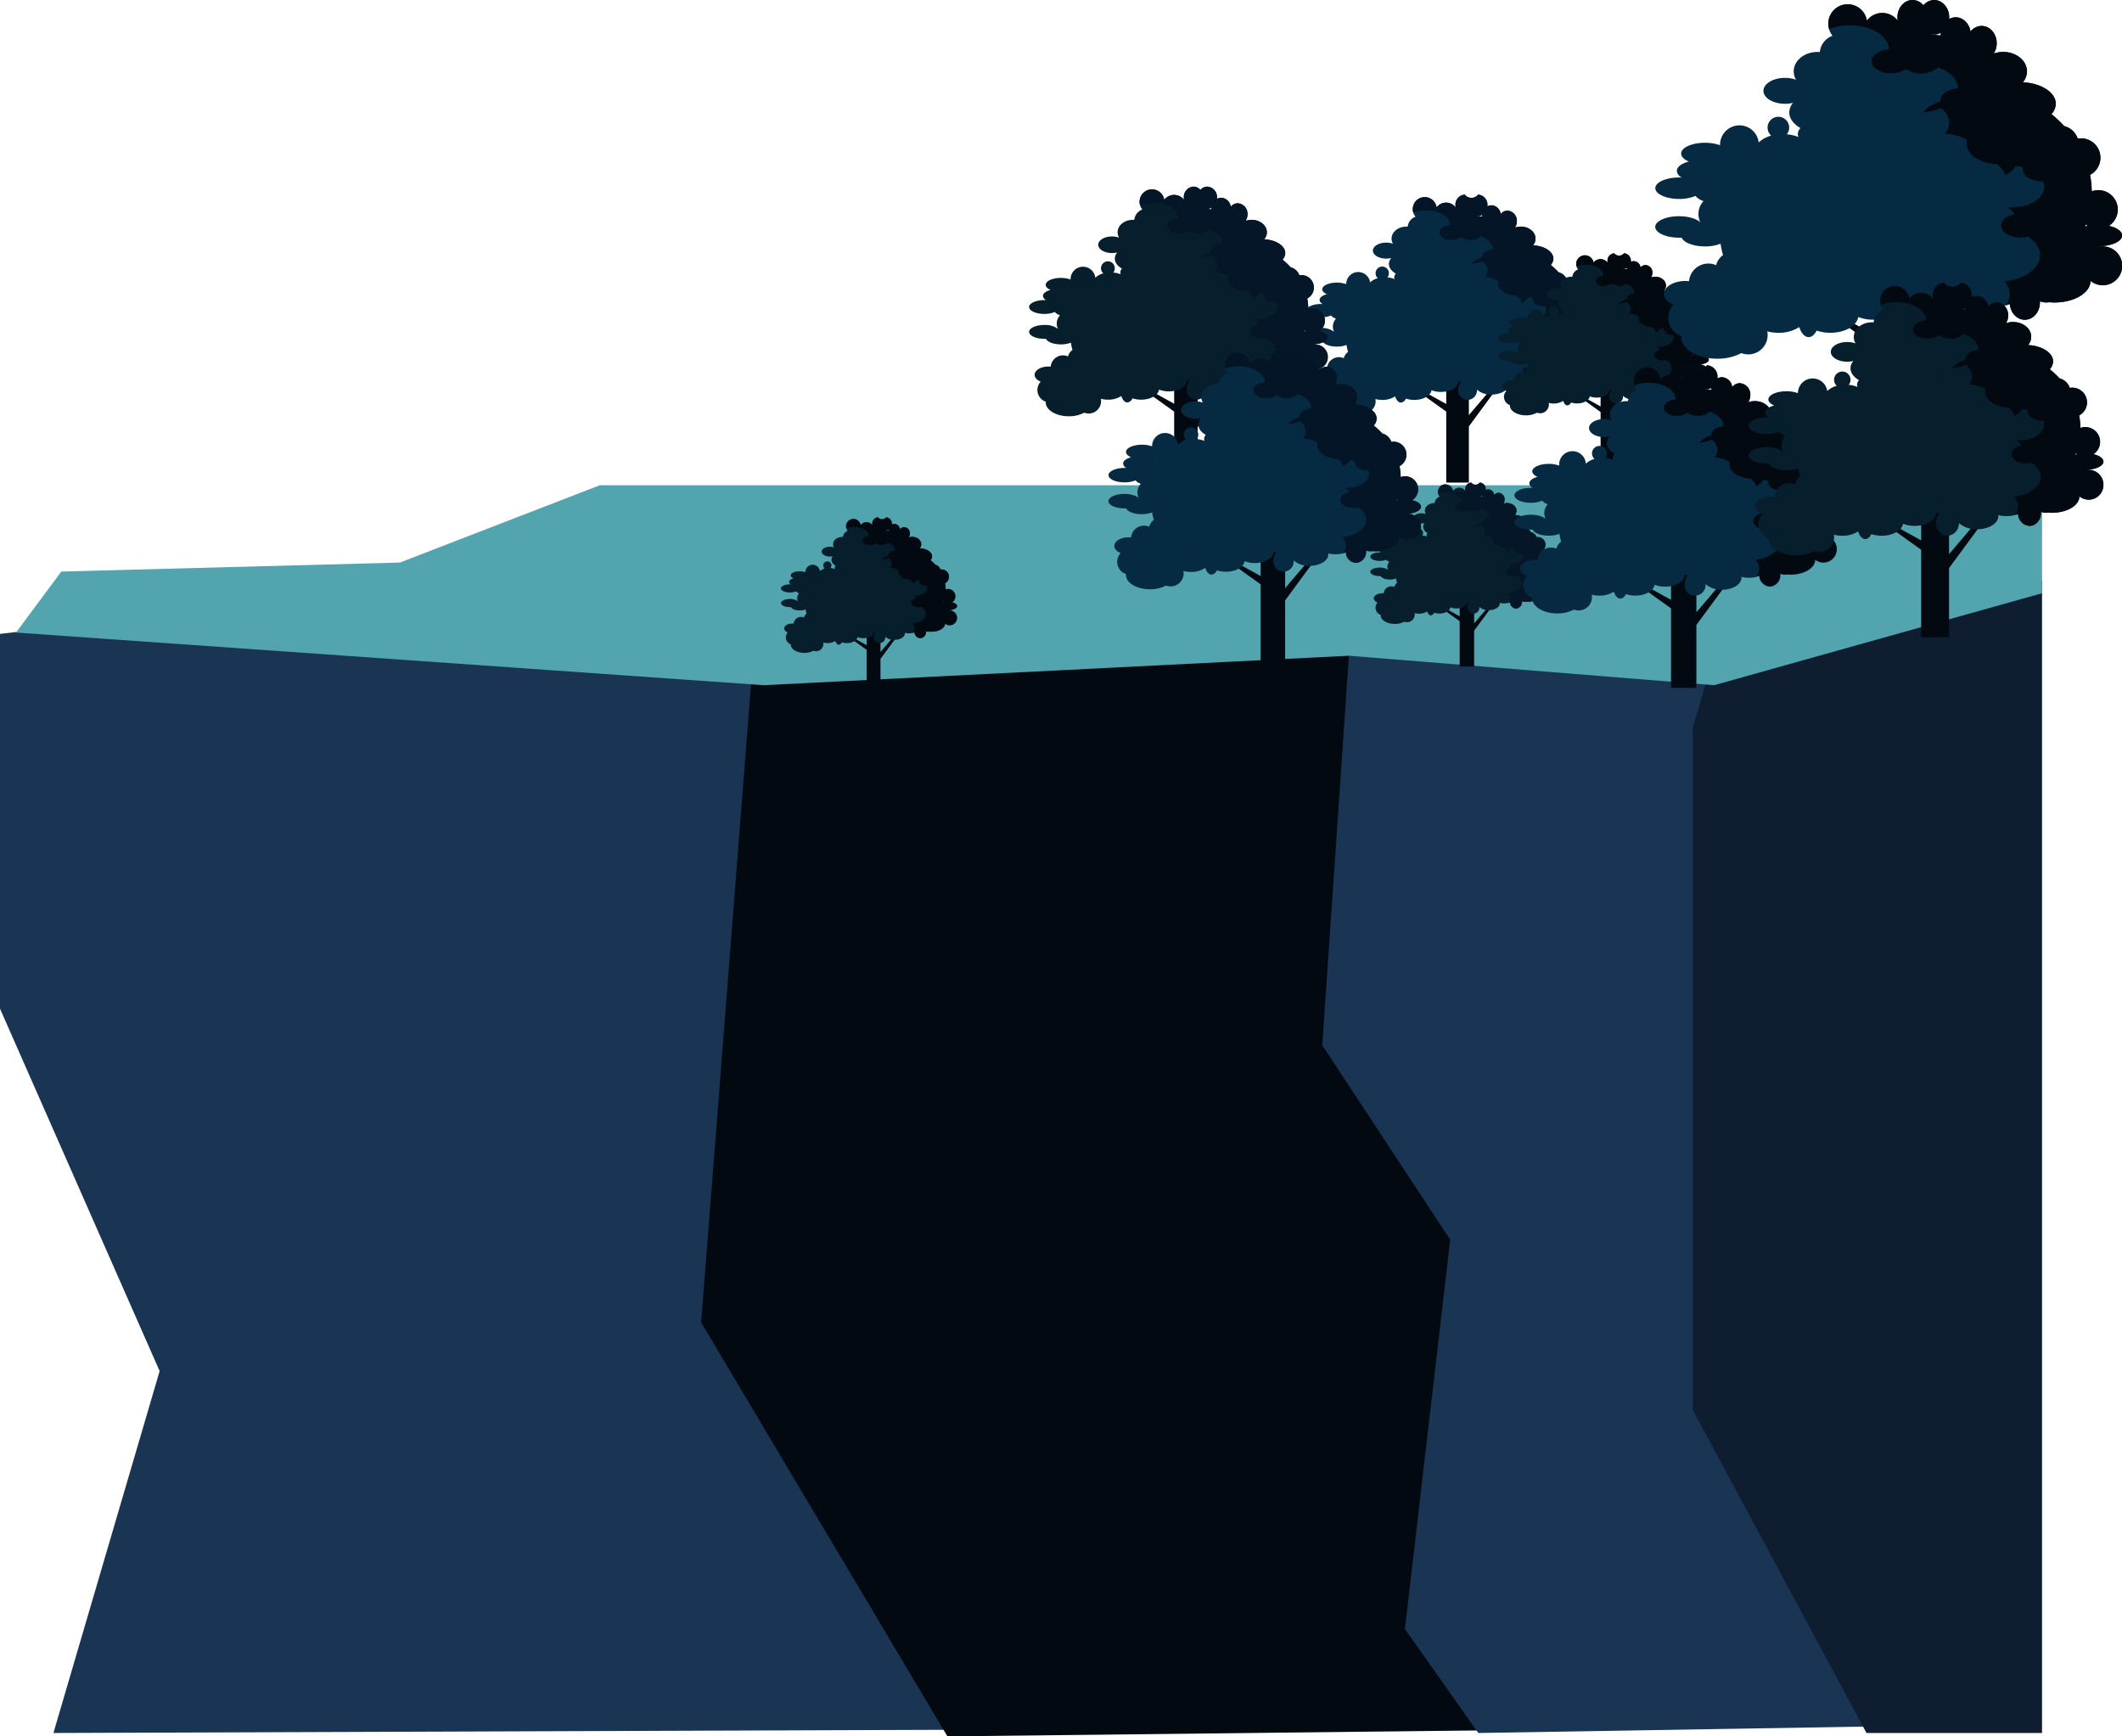 <svg xmlns="http://www.w3.org/2000/svg" viewBox="0 0 796 651.27"><defs><style>.cls-1{fill:#1a3553;}.cls-2{fill:#020911;}.cls-3{fill:#0f1d31;}.cls-4{fill:#52a4af;}.cls-5{fill:#072a43;}.cls-6{fill:#031526;}.cls-7{fill:#071f2d;}.cls-8{fill:#051628;}</style></defs><title>Asset 30</title><g id="Layer_2" data-name="Layer 2"><g id="레이어_1" data-name="레이어 1"><polygon class="cls-1" points="0 237.76 0 378.33 59.88 514.25 20.04 650 435 648.5 380 193 0 237.76"/><polygon class="cls-2" points="283.4 235.23 263 496 355.4 651.27 735.32 647 704 209.5 283.4 235.23"/><polygon class="cls-1" points="506 245.95 496 392 544 465 527 611 554.55 650 735.32 647 693.96 226.17 506 245.95"/><polygon class="cls-3" points="635 272.72 635 528.87 700.14 650 766 650 766 217.73 643.45 244.47 635 272.72"/><polygon class="cls-4" points="150 211 225 182 605.11 182 766 182 766 222.51 643 257 506 245.95 286.47 257 6 237.26 23 214.37 150 211"/><polygon class="cls-2" points="562 145 560 145.13 551 155.69 551 139 542.51 139 542.51 148 542.51 151.52 536.12 148 531.51 146.5 542.51 154.38 542.51 178.19 542.51 181 551 181 551 159.93 562 145"/><path class="cls-5" d="M593.5,130a3.67,3.67,0,0,0-.75.08l0-.09c2.94-.05,5.28-1.14,5.28-2.49,0-1-1.25-1.83-3-2.24a4.49,4.49,0,0,0-3.07-8.22,5,5,0,0,0-.89.22,20,20,0,0,0-.39-3.8,4.49,4.49,0,0,0-2.1-8.46,3.67,3.67,0,0,0-.75.08,4.46,4.46,0,0,0-3.13-2.92,28,28,0,0,0-3-2.78,3.56,3.56,0,0,0,1-2.38c0-2.62-3.35-4.76-7.61-5A4,4,0,0,0,576,89.5c0-2.49-2.46-4.5-5.5-4.5a6.55,6.55,0,0,0-2.2.38A4.41,4.41,0,0,0,569,83a3.78,3.78,0,0,0-3.5-4,3.29,3.29,0,0,0-2.56,1.29A3.67,3.67,0,0,0,559.5,77a3.17,3.17,0,0,0-1.54.42,3,3,0,0,0,0-.42,3.78,3.78,0,0,0-3.5-4,3.19,3.19,0,0,1-5,0,3.78,3.78,0,0,0-3.5,4,4.15,4.15,0,0,0,.07.79,4.46,4.46,0,0,0-7.14,0A4.49,4.49,0,1,0,531,81.28,4.46,4.46,0,0,0,528.05,85l-.55,0c-3,0-5.5,2-5.5,4.5a3.84,3.84,0,0,0,.54,1.93A7.51,7.51,0,0,0,520,91c-2.76,0-5,1.34-5,3s2.24,3,5,3a8.07,8.07,0,0,0,1.88-.22A3.45,3.45,0,0,0,521,99c0,1.42,1,2.71,2.59,3.62A2.12,2.12,0,0,0,523,104a2,2,0,0,0,.14.69,9.15,9.15,0,0,0-2.69-.64,2.5,2.5,0,1,0-3.61.3,6.56,6.56,0,0,0-2.9,1.58,4.49,4.49,0,0,0-8.94.57s0,0,0,.07a10.4,10.4,0,0,0-3.51-.57c-3,0-5.5,1.12-5.5,2.5,0,.72.68,1.38,1.77,1.83-1.65.43-2.77,1.24-2.77,2.17a1.93,1.93,0,0,0,1.14,1.52l-.64,0c-3,0-5.5,1.12-5.5,2.5s2.46,2.5,5.5,2.5a10,10,0,0,0,3.8-.69,3.93,3.93,0,0,0,1.88,1.18,4.43,4.43,0,0,0-1,1.73,4.48,4.48,0,0,0,.25,3.19A7.69,7.69,0,0,0,495.5,123c-3,0-5.5,1.12-5.5,2.5s2.46,2.5,5.5,2.5l.61,0c.49,1.15,2.72,2,5.39,2a10.13,10.13,0,0,0,3.62-.62,14.46,14.46,0,0,0,.57,2.61,4.24,4.24,0,0,0-1.62,2.37,3.72,3.72,0,0,0-.5-.2,4.5,4.5,0,0,0-5.6,3,5.31,5.31,0,0,0-.16.87A7.19,7.19,0,0,0,497,138c-2.76,0-5,1.34-5,3,0,1,.87,1.94,2.19,2.48a4.46,4.46,0,0,0,1.83,7.25,2.45,2.45,0,0,0,0,.27c0,2.76,3.73,5,8.33,5a11.78,11.78,0,0,0,5.59-1.3,4.39,4.39,0,0,0,1.58.3,4.49,4.49,0,0,0,4.5-4.5,4.58,4.58,0,0,0-.08-.83,10.07,10.07,0,0,0,2.58.33,8.61,8.61,0,0,0,4.82-1.33c.43,1.38,1.24,2.33,2.18,2.33a2.28,2.28,0,0,0,1.85-1.5,9.77,9.77,0,0,0,3.15.5c3.39,0,6.18-1.6,6.47-3.64a9.74,9.74,0,0,0,3.53.64c3.59,0,6.5-1.79,6.5-4v0l1,.22a4.3,4.3,0,0,0-1,2.81,3.52,3.52,0,1,0,7,.11A8,8,0,0,0,559.5,148c3.59,0,6.5-1.79,6.5-4a1.55,1.55,0,0,0,0-.31,10.19,10.19,0,0,0,2.53.31,9.74,9.74,0,0,0,3.53-.64A3.71,3.71,0,0,0,575.5,147a3.78,3.78,0,0,0,3.5-4c0-.1,0-.19,0-.28a4.46,4.46,0,0,0,1.52.28,3.93,3.93,0,0,0,.6-.06q.6.06,1.23.06c4.61,0,8.34-2.24,8.34-5v0a4.49,4.49,0,1,0,2.84-8Zm-3.89-5.07.45.33a5.79,5.79,0,0,0-.63.17C589.5,125.26,589.55,125.1,589.61,124.93ZM533,90h0s0,0,0,0v0h0S533,90,533,90Zm-19.79,19.12s0,0,0,0l0,0Zm-6.82.65-.1,0,.07-.06ZM556,80.58a3,3,0,0,0,0,.42c0,.07,0,.14,0,.21-.66-.07-1.33-.12-2-.16l-.1-.12a3,3,0,0,0,.59.07A3.17,3.17,0,0,0,556,80.58Z"/><path class="cls-6" d="M593.5,130a3.67,3.67,0,0,0-.75.08l0-.09c2.94-.05,5.28-1.14,5.28-2.49,0-1-1.25-1.83-3-2.24a4.49,4.49,0,0,0-3.07-8.22,5,5,0,0,0-.89.22,20,20,0,0,0-.39-3.8,4.49,4.49,0,0,0-2.1-8.46,3.67,3.67,0,0,0-.75.08,4.46,4.46,0,0,0-3.13-2.92,28,28,0,0,0-3-2.78,3.56,3.56,0,0,0,1-2.38c0-2.62-3.35-4.76-7.61-5A4,4,0,0,0,576,89.5c0-2.49-2.46-4.5-5.5-4.5a6.55,6.55,0,0,0-2.2.38A4.41,4.41,0,0,0,569,83a3.78,3.78,0,0,0-3.5-4,3.29,3.29,0,0,0-2.56,1.29A3.67,3.67,0,0,0,559.5,77a3.17,3.17,0,0,0-1.54.42,3,3,0,0,0,0-.42,3.78,3.78,0,0,0-3.5-4,3.19,3.19,0,0,1-5,0,3.78,3.78,0,0,0-3.5,4,4.15,4.15,0,0,0,.07.79,4.46,4.46,0,0,0-7.14,0,4.49,4.49,0,0,0-8.93.71,3.94,3.94,0,0,0,.19,1.25,13,13,0,0,1,4.81-.87c5,0,9,2.49,9,5.56h0c-2.25.16-4,1.34-4,2.77a2.08,2.08,0,0,0,.72,1.51A5.3,5.3,0,0,0,544,90l.53,0a5.84,5.84,0,0,0,3.5-1,5.84,5.84,0,0,0,3.5,1,5.39,5.39,0,0,0,3.91-1.4c2.74,1,4.59,2.76,4.59,4.84h0c-2.25.16-4,1.34-4,2.77a1.94,1.94,0,0,0,0,.24,8.89,8.89,0,0,0-1.52.59A7,7,0,0,0,551.94,99a12.58,12.58,0,0,0,4.15-1,4.42,4.42,0,0,1,1.91,3.42,3.91,3.91,0,0,1-1,2.48,12.8,12.8,0,0,1,3.45.71,8,8,0,0,1,1.62.75,2.94,2.94,0,0,0-.12.84,2.65,2.65,0,0,0,.07.63,4.27,4.27,0,0,0,1.92,2.6,5.62,5.62,0,0,0,1,.56,10.2,10.2,0,0,0,4.06,1,4.71,4.71,0,0,1,.89.75,3.64,3.64,0,0,1,1,1.87,6.3,6.3,0,0,0,2.44-2.14,10.23,10.23,0,0,1,1.7.27,1.59,1.59,0,0,0-.07.48c0,1.54,2,2.78,4.5,2.78h.24a3.09,3.09,0,0,1,.26,1.23c0,2.64-3.36,4.78-7.5,4.78-.35,0-.69,0-1,0a7,7,0,0,1,1.67,1.61c-1.82.37-3.14,1.42-3.14,2.66a1.69,1.69,0,0,0,.15.7,3.79,3.79,0,0,0,2.79,1.91,7.1,7.1,0,0,0,1.56.17,6.76,6.76,0,0,0,1.72-.21,5.29,5.29,0,0,1,2.78,4.27c0,3-3.54,5.56-8.2,6.07a4.4,4.4,0,0,1,1.2,2.93,4.36,4.36,0,0,1-.94,2.62,9.18,9.18,0,0,0,1-.32A3.71,3.71,0,0,0,575.5,147a3.78,3.78,0,0,0,3.5-4c0-.1,0-.19,0-.28a4.46,4.46,0,0,0,1.52.28,3.93,3.93,0,0,0,.6-.06q.6.06,1.23.06c4.61,0,8.34-2.24,8.34-5v0a4.49,4.49,0,1,0,2.84-8ZM556,81.21c-.66-.07-1.33-.12-2-.16l-.1-.12a3,3,0,0,0,.59.07,3.17,3.17,0,0,0,1.54-.42,3,3,0,0,0,0,.42C556,81.07,556,81.14,556,81.21Zm33.41,44.22c.07-.17.12-.33.18-.5l.45.33A5.79,5.79,0,0,0,589.43,125.43Z"/><polygon class="cls-2" points="614.67 147.67 613.2 147.76 606.62 155.49 606.62 143.28 600.41 143.28 600.41 149.86 600.41 152.44 595.74 149.86 592.36 148.76 600.41 154.53 600.41 171.95 600.41 174 606.62 174 606.62 158.59 614.67 147.67"/><path class="cls-7" d="M637.71,136.69a3.31,3.31,0,0,0-.55.06l0-.06c2.15,0,3.86-.84,3.86-1.82,0-.72-.91-1.34-2.23-1.64a3.28,3.28,0,0,0-2.25-6,3.61,3.61,0,0,0-.65.15,15.15,15.15,0,0,0-.28-2.78,3.28,3.28,0,0,0-1.54-6.18,3.31,3.31,0,0,0-.55,0,3.27,3.27,0,0,0-2.29-2.13,20.87,20.87,0,0,0-2.16-2,2.58,2.58,0,0,0,.73-1.74c0-1.92-2.44-3.49-5.56-3.65a2.89,2.89,0,0,0,.69-1.84c0-1.82-1.8-3.29-4-3.29a4.88,4.88,0,0,0-1.6.27,3.21,3.21,0,0,0,.51-1.74,2.76,2.76,0,0,0-2.56-2.92,2.44,2.44,0,0,0-1.88.94,2.67,2.67,0,0,0-2.51-2.4,2.2,2.2,0,0,0-1.13.31c0-.11,0-.21,0-.31A2.77,2.77,0,0,0,609.18,95a2.34,2.34,0,0,1-3.66,0A2.77,2.77,0,0,0,603,97.93a3.55,3.55,0,0,0,0,.57,3.26,3.26,0,0,0-5.22,0,3.28,3.28,0,1,0-5.81,2.56,3.27,3.27,0,0,0-2.15,2.73h-.4c-2.22,0-4,1.47-4,3.29a2.8,2.8,0,0,0,.39,1.41,5.71,5.71,0,0,0-1.86-.31c-2,0-3.65,1-3.65,2.19s1.63,2.2,3.65,2.2a5.55,5.55,0,0,0,1.38-.17,2.52,2.52,0,0,0-.64,1.63,3.22,3.22,0,0,0,1.89,2.64,1.55,1.55,0,0,0-.43,1,1.44,1.44,0,0,0,.1.5,6.78,6.78,0,0,0-2-.47,1.8,1.8,0,0,0,.41-1.13,1.83,1.83,0,1,0-3.66,0,1.81,1.81,0,0,0,.61,1.35,4.8,4.8,0,0,0-2.12,1.16,3.28,3.28,0,0,0-6.54.41s0,0,0,.06a7.51,7.51,0,0,0-2.57-.42c-2.22,0-4,.82-4,1.83,0,.53.5,1,1.29,1.34-1.21.31-2,.9-2,1.58a1.39,1.39,0,0,0,.83,1.11H566c-2.22,0-4,.82-4,1.83s1.8,1.83,4,1.83a7.22,7.22,0,0,0,2.78-.51,2.92,2.92,0,0,0,1.37.87,3.22,3.22,0,0,0-.53,3.6,5.62,5.62,0,0,0-3.62-1c-2.22,0-4,.82-4,1.83s1.8,1.83,4,1.83h.45c.36.84,2,1.47,3.94,1.47a7.37,7.37,0,0,0,2.65-.45,11.19,11.19,0,0,0,.41,1.91,3.07,3.07,0,0,0-1.17,1.74,3,3,0,0,0-.37-.16,3.31,3.31,0,0,0-4.1,2.22,3.5,3.5,0,0,0-.12.63,5.68,5.68,0,0,0-.59,0c-2,0-3.66,1-3.66,2.19,0,.75.64,1.42,1.6,1.81a3.26,3.26,0,0,0,1.35,5.31,1.23,1.23,0,0,0,0,.2c0,2,2.73,3.65,6.09,3.65a8.64,8.64,0,0,0,4.09-1,3.19,3.19,0,0,0,1.16.22,3.29,3.29,0,0,0,3.29-3.29,4.07,4.07,0,0,0-.06-.61,7.14,7.14,0,0,0,1.89.24,6.32,6.32,0,0,0,3.53-1c.31,1,.9,1.71,1.59,1.71a1.66,1.66,0,0,0,1.35-1.1,7.27,7.27,0,0,0,2.31.36c2.48,0,4.51-1.17,4.73-2.66a6.94,6.94,0,0,0,2.58.47c2.63,0,4.75-1.31,4.75-2.93v0l.74.16a3.2,3.2,0,0,0-.74,2.06,2.58,2.58,0,1,0,5.12.08,5.84,5.84,0,0,0,4,1.38c2.62,0,4.75-1.31,4.75-2.92a1.64,1.64,0,0,0,0-.23,7.81,7.81,0,0,0,1.85.23,6.94,6.94,0,0,0,2.58-.48,2.72,2.72,0,0,0,2.54,2.67,2.76,2.76,0,0,0,2.56-2.93,1.36,1.36,0,0,0,0-.2,3.47,3.47,0,0,0,1.12.2,3.27,3.27,0,0,0,.44,0,8.77,8.77,0,0,0,.9,0c3.37,0,6.1-1.63,6.1-3.65v0a3.26,3.26,0,0,0,2.08.76,3.3,3.3,0,0,0,0-6.59Zm-2.84-3.7a2.8,2.8,0,0,0,.33.24,3.23,3.23,0,0,0-.47.12ZM593.43,107.4h0s0,0,0,0v0h0A.13.13,0,0,0,593.43,107.4Zm-14.47,14,0,0s0,0,0,0Zm-5,.47-.08,0,.06,0Zm36.34-21.32c0,.11,0,.21,0,.31s0,.1,0,.15c-.48,0-1-.09-1.47-.11l-.07-.09a2,2,0,0,0,.43,0A2.34,2.34,0,0,0,610.31,100.54Z"/><path class="cls-2" d="M637.71,136.69a3.31,3.31,0,0,0-.55.06l0-.06c2.15,0,3.86-.84,3.86-1.82,0-.72-.91-1.34-2.23-1.64a3.29,3.29,0,0,0-2.25-6,3.66,3.66,0,0,0-.65.17,15,15,0,0,0-.28-2.78,3.29,3.29,0,0,0-1.54-6.19,2.51,2.51,0,0,0-.55.06,3.25,3.25,0,0,0-2.29-2.14,19.85,19.85,0,0,0-2.16-2,2.61,2.61,0,0,0,.74-1.74c0-1.92-2.45-3.49-5.57-3.65a2.89,2.89,0,0,0,.69-1.84c0-1.82-1.8-3.29-4-3.29a4.64,4.64,0,0,0-1.6.28,3.27,3.27,0,0,0,.51-1.75,2.76,2.76,0,0,0-2.56-2.92,2.41,2.41,0,0,0-1.88.94,2.67,2.67,0,0,0-2.51-2.4,2.36,2.36,0,0,0-1.13.3,1.53,1.53,0,0,0,0-.3A2.77,2.77,0,0,0,609.18,95a2.33,2.33,0,0,1-3.66,0A2.77,2.77,0,0,0,603,97.93a3.66,3.66,0,0,0,0,.57,3.26,3.26,0,0,0-5.22,0,3.29,3.29,0,0,0-6.53.52,2.77,2.77,0,0,0,.14.92,9.48,9.48,0,0,1,3.52-.64c3.63,0,6.58,1.82,6.58,4.07h0c-1.65.11-2.93,1-2.93,2a1.54,1.54,0,0,0,.53,1.11,3.92,3.92,0,0,0,2.38.91l.39,0a4.69,4.69,0,0,1,5.12,0,4,4,0,0,0,2.86-1c2,.7,3.35,2,3.35,3.54h0c-1.64.12-2.92,1-2.92,2,0,.06,0,.12,0,.18a7.31,7.31,0,0,0-1.11.43,5.18,5.18,0,0,0-1.87,1.41,9.3,9.3,0,0,0,3-.7,3.23,3.23,0,0,1,1.4,2.5,2.91,2.91,0,0,1-.69,1.82,9.09,9.09,0,0,1,2.52.52,5.33,5.33,0,0,1,1.18.55,2.43,2.43,0,0,0-.08.61,1.8,1.8,0,0,0,.05.46,3.11,3.11,0,0,0,1.4,1.9,3.47,3.47,0,0,0,.7.41,7.42,7.42,0,0,0,3,.72,3.57,3.57,0,0,1,.66.55,2.71,2.71,0,0,1,.75,1.37,4.68,4.68,0,0,0,1.78-1.57,8.16,8.16,0,0,1,1.25.2,1,1,0,0,0-.05.35c0,1.13,1.47,2,3.29,2h.17a2.21,2.21,0,0,1,.19.9c0,1.94-2.45,3.5-5.48,3.5a6.34,6.34,0,0,1-.76,0,5.35,5.35,0,0,1,1.23,1.18c-1.34.27-2.3,1-2.3,1.95a1.3,1.3,0,0,0,.11.51,2.78,2.78,0,0,0,2,1.4,5.24,5.24,0,0,0,1.14.12,5.06,5.06,0,0,0,1.26-.15,3.85,3.85,0,0,1,2,3.12c0,2.22-2.59,4.07-6,4.44a3,3,0,0,1,.19,4.06,6.57,6.57,0,0,0,.71-.23,2.71,2.71,0,0,0,2.54,2.66,2.77,2.77,0,0,0,2.56-2.93c0-.07,0-.14,0-.2a3.32,3.32,0,0,0,1.11.2,3.27,3.27,0,0,0,.44,0,8.77,8.77,0,0,0,.9,0c3.37,0,6.1-1.63,6.1-3.65,0,0,0,0,0,0a3.29,3.29,0,1,0,2.08-5.83ZM610.29,101c-.48-.06-1-.09-1.47-.12l-.07-.09a2.1,2.1,0,0,0,.43,0,2.37,2.37,0,0,0,1.13-.31,1.71,1.71,0,0,0,0,.31C610.28,100.9,610.29,101,610.29,101Zm24.44,32.34c0-.12.09-.24.13-.36l.33.24A3.45,3.45,0,0,0,634.73,133.35Z"/><polygon class="cls-2" points="737.67 116.67 734.43 116.87 719.84 134 719.84 106.94 706.09 106.94 706.09 121.53 706.09 127.23 695.74 121.53 688.26 119.1 706.09 131.86 706.09 170.45 706.09 175 719.84 175 719.84 140.86 737.67 116.67"/><path class="cls-5" d="M788.71,92.36a8.13,8.13,0,0,0-1.22.12s0-.08,0-.13c4.75-.08,8.55-1.86,8.55-4,0-1.59-2-3-5-3.62a7.28,7.28,0,0,0-5-13.32,6.89,6.89,0,0,0-1.44.35,33.08,33.08,0,0,0-.63-6.16,7.27,7.27,0,0,0-3.4-13.71,8.13,8.13,0,0,0-1.22.12,7.25,7.25,0,0,0-5.07-4.72,46.62,46.62,0,0,0-4.79-4.5,5.73,5.73,0,0,0,1.62-3.86c0-4.24-5.42-7.71-12.33-8.07a6.33,6.33,0,0,0,1.53-4.08c0-4-4-7.3-8.91-7.3a10.56,10.56,0,0,0-3.56.61A7,7,0,0,0,749,16.2c0-3.58-2.54-6.48-5.67-6.48a5.34,5.34,0,0,0-4.15,2.1c-.48-3-2.79-5.34-5.57-5.34a5,5,0,0,0-2.5.69,5.2,5.2,0,0,0,.07-.69c0-3.58-2.54-6.48-5.68-6.48a5.33,5.33,0,0,0-4,2A5.33,5.33,0,0,0,717.41,0c-3.13,0-5.67,2.9-5.67,6.48a7.71,7.71,0,0,0,.11,1.28,7.22,7.22,0,0,0-11.57,0,7.28,7.28,0,1,0-12.87,5.66,7.23,7.23,0,0,0-4.76,6.06c-.29,0-.59,0-.89,0-4.92,0-8.91,3.27-8.91,7.3a6.18,6.18,0,0,0,.87,3.12,12.29,12.29,0,0,0-4.11-.69c-4.47,0-8.1,2.17-8.1,4.86s3.63,4.86,8.1,4.86a12.79,12.79,0,0,0,3-.36,5.61,5.61,0,0,0-1.42,3.6c0,2.31,1.62,4.38,4.2,5.86a3.42,3.42,0,0,0-1,2.24,3.08,3.08,0,0,0,.24,1.12,14.59,14.59,0,0,0-4.37-1,4.05,4.05,0,1,0-5.85.49,10.56,10.56,0,0,0-4.69,2.56,7.27,7.27,0,0,0-14.49.92s0,.08,0,.12a16.57,16.57,0,0,0-5.69-.93c-4.92,0-8.91,1.82-8.91,4.05,0,1.18,1.11,2.23,2.87,3-2.68.7-4.49,2-4.49,3.51a3.1,3.1,0,0,0,1.84,2.46l-1,0c-4.92,0-8.91,1.81-8.91,4s4,4.05,8.91,4.05a15.83,15.83,0,0,0,6.16-1.13,6.31,6.31,0,0,0,3,1.92,7.13,7.13,0,0,0-1.6,2.8,7.22,7.22,0,0,0,.41,5.17c-1.44-1.35-4.48-2.28-8-2.28-4.92,0-8.91,1.81-8.91,4s4,4.05,8.91,4.05c.33,0,.66,0,1,0,.81,1.87,4.41,3.27,8.74,3.27a16.35,16.35,0,0,0,5.87-1,24.35,24.35,0,0,0,.92,4.23,6.85,6.85,0,0,0-2.61,3.84,7.43,7.43,0,0,0-.82-.34,7.3,7.3,0,0,0-9.07,4.91,7.85,7.85,0,0,0-.27,1.4c-.43,0-.86-.08-1.31-.08-4.47,0-8.1,2.18-8.1,4.87,0,1.66,1.41,3.14,3.54,4a7.23,7.23,0,0,0,3,11.75c0,.15,0,.29,0,.44,0,4.47,6,8.1,13.51,8.1a19.2,19.2,0,0,0,9-2.1,7.25,7.25,0,0,0,9.85-6.81,6.72,6.72,0,0,0-.14-1.35,16,16,0,0,0,4.19.54,14.05,14.05,0,0,0,7.82-2.15c.69,2.24,2,3.77,3.52,3.77,1.2,0,2.26-1,3-2.43a16.1,16.1,0,0,0,5.11.81c5.5,0,10-2.6,10.48-5.91a15.51,15.51,0,0,0,5.72,1c5.82,0,10.53-2.9,10.53-6.48v-.05c.54.12,1.09.25,1.64.35a7,7,0,0,0-1.64,4.56c0,3.58,2.54,6.48,5.67,6.48s5.57-2.81,5.66-6.3c1.86,1.83,5.16,3.06,8.93,3.06,5.81,0,10.53-2.9,10.53-6.48a4.21,4.21,0,0,0,0-.51,16.13,16.13,0,0,0,4.09.51,15.51,15.51,0,0,0,5.72-1c.26,3.31,2.66,5.91,5.62,5.91,3.13,0,5.67-2.9,5.67-6.48,0-.16,0-.31,0-.46a7.27,7.27,0,0,0,2.47.46,7.74,7.74,0,0,0,1-.1c.65.06,1.31.1,2,.1,7.46,0,13.51-3.63,13.51-8.11a.43.43,0,0,1,0,0,7.28,7.28,0,1,0,4.6-12.91Zm-6.3-8.21a7.54,7.54,0,0,0,.73.53c-.35.08-.7.17-1,.27C782.22,84.68,782.31,84.42,782.41,84.15ZM690.63,27.47h0v.13h-.07A.5.5,0,0,0,690.63,27.47Zm-32.06,31,.06-.08a.36.36,0,0,0,0,.09Zm-11.06,1-.16,0,.12-.08S647.5,59.48,647.51,59.5ZM728,12.28c0,.23-.06.45-.06.68s0,.22,0,.34c-1.06-.11-2.15-.2-3.25-.25-.05-.07-.11-.13-.15-.2a4.93,4.93,0,0,0,.94.11A5.08,5.08,0,0,0,728,12.28Z"/><path class="cls-2" d="M788.71,92.36a6.08,6.08,0,0,0-1.22.13l0-.15c4.77-.08,8.56-1.84,8.56-4,0-1.59-2-3-4.94-3.63a7.28,7.28,0,0,0-5-13.32,8.2,8.2,0,0,0-1.44.36,33.17,33.17,0,0,0-.63-6.16,7.27,7.27,0,0,0-3.4-13.71,6.08,6.08,0,0,0-1.22.13,7.25,7.25,0,0,0-5.07-4.73,44.76,44.76,0,0,0-4.8-4.5,5.79,5.79,0,0,0,1.64-3.86c0-4.25-5.43-7.71-12.33-8.07a6.47,6.47,0,0,0,1.52-4.08c0-4-4-7.3-8.91-7.3a10.56,10.56,0,0,0-3.56.62A7.2,7.2,0,0,0,749,16.2c0-3.58-2.54-6.48-5.67-6.48a5.34,5.34,0,0,0-4.15,2.09c-.49-3-2.79-5.33-5.57-5.33a5.14,5.14,0,0,0-2.5.68,5.05,5.05,0,0,0,.07-.68c0-3.58-2.55-6.48-5.68-6.48a5.34,5.34,0,0,0-4,2,5.31,5.31,0,0,0-4.05-2c-3.13,0-5.67,2.9-5.67,6.48a6.77,6.77,0,0,0,.11,1.28,7.22,7.22,0,0,0-11.57,0,7.28,7.28,0,0,0-14.47,1.15,6.39,6.39,0,0,0,.31,2,21,21,0,0,1,7.8-1.41c8.05,0,14.58,4,14.58,9h0c-3.65.26-6.48,2.17-6.48,4.49a3.36,3.36,0,0,0,1.17,2.45,8.57,8.57,0,0,0,5.26,2c.28,0,.57,0,.86,0A9.47,9.47,0,0,0,715,25.88a9.47,9.47,0,0,0,5.67,1.67A8.76,8.76,0,0,0,727,25.28c4.44,1.54,7.44,4.47,7.44,7.84v0c-3.65.26-6.49,2.17-6.49,4.48a2.58,2.58,0,0,0,0,.39,14.56,14.56,0,0,0-2.47,1,11.4,11.4,0,0,0-4.14,3.11,20.4,20.4,0,0,0,6.72-1.54,7.17,7.17,0,0,1,3.1,5.54,6.36,6.36,0,0,1-1.54,4,21.16,21.16,0,0,1,5.59,1.15,13.13,13.13,0,0,1,2.62,1.22,4.75,4.75,0,0,0-.19,1.36,4.31,4.31,0,0,0,.11,1,6.92,6.92,0,0,0,3.11,4.21,9.12,9.12,0,0,0,1.56.91A16.47,16.47,0,0,0,749,61.56a7.82,7.82,0,0,1,1.44,1.21,5.93,5.93,0,0,1,1.67,3,10.16,10.16,0,0,0,4-3.46,17.29,17.29,0,0,1,2.76.43,2.35,2.35,0,0,0-.12.78c0,2.5,3.26,4.51,7.29,4.51a2.55,2.55,0,0,0,.39,0,4.9,4.9,0,0,1,.42,2c0,4.28-5.44,7.75-12.15,7.75-.57,0-1.12,0-1.67-.08a11.09,11.09,0,0,1,2.71,2.61c-3,.6-5.09,2.3-5.09,4.31a2.8,2.8,0,0,0,.24,1.13c.59,1.44,2.3,2.59,4.52,3.09a11.47,11.47,0,0,0,2.53.28,10.83,10.83,0,0,0,2.79-.34c2.79,1.8,4.5,4.25,4.5,6.92,0,4.91-5.73,9-13.28,9.83a7.17,7.17,0,0,1,1.94,4.75,7.08,7.08,0,0,1-1.52,4.25c.55-.15,1.07-.33,1.57-.52.26,3.3,2.66,5.9,5.62,5.9,3.13,0,5.67-2.9,5.67-6.48,0-.17,0-.31,0-.46a7.12,7.12,0,0,0,2.46.46,6.38,6.38,0,0,0,1-.1c.64.06,1.31.1,2,.1,7.47,0,13.51-3.63,13.51-8.11,0,0,0,0,0,0a7.28,7.28,0,1,0,4.6-12.92ZM728,13.3c-1.07-.11-2.16-.19-3.26-.26l-.16-.19a4.7,4.7,0,0,0,3.45-.57,5.41,5.41,0,0,0-.07.68C727.94,13.08,728,13.19,728,13.3ZM782.11,85c.12-.28.2-.54.29-.81.25.19.49.37.73.53A8.51,8.51,0,0,0,782.11,85Z"/><polygon class="cls-2" points="560 227 558.72 227.08 552.97 233.83 552.97 223.17 547.55 223.17 547.55 228.92 547.55 231.16 543.47 228.92 540.52 227.96 547.55 232.99 547.55 248.21 547.55 250 552.97 250 552.97 236.54 560 227"/><path class="cls-7" d="M580.13,217.42a2.63,2.63,0,0,0-.49.05s0,0,0-.06c1.87,0,3.37-.73,3.37-1.59,0-.63-.8-1.17-2-1.43a2.87,2.87,0,0,0-2-5.25,2.64,2.64,0,0,0-.57.14,13,13,0,0,0-.25-2.43,2.87,2.87,0,0,0-1.34-5.41,3.91,3.91,0,0,0-.48.05,2.86,2.86,0,0,0-2-1.86,18.82,18.82,0,0,0-1.89-1.78,2.25,2.25,0,0,0,.64-1.52c0-1.67-2.14-3-4.86-3.18a2.51,2.51,0,0,0,.6-1.61c0-1.59-1.57-2.87-3.51-2.87a4,4,0,0,0-1.4.24,2.85,2.85,0,0,0,.44-1.52,2.42,2.42,0,0,0-2.23-2.56,2.1,2.1,0,0,0-1.64.83,2.34,2.34,0,0,0-2.2-2.1,2,2,0,0,0-1,.27,2.45,2.45,0,0,0,0-.27,2.41,2.41,0,0,0-2.23-2.56,2,2,0,0,1-3.2,0,2.41,2.41,0,0,0-2.23,2.56,2.74,2.74,0,0,0,0,.5,2.85,2.85,0,0,0-4.56,0,2.87,2.87,0,0,0-5.7.45,2.84,2.84,0,0,0,.63,1.78,2.85,2.85,0,0,0-1.88,2.39H538c-1.94,0-3.52,1.28-3.52,2.87a2.41,2.41,0,0,0,.35,1.23,4.87,4.87,0,0,0-1.62-.27c-1.77,0-3.2.86-3.2,1.92s1.43,1.91,3.2,1.91a5.13,5.13,0,0,0,1.2-.14,2.2,2.2,0,0,0-.56,1.42,2.8,2.8,0,0,0,1.65,2.31,1.37,1.37,0,0,0-.38.89,1.17,1.17,0,0,0,.1.44,5.49,5.49,0,0,0-1.73-.41,1.59,1.59,0,1,0-2.84-1,1.57,1.57,0,0,0,.54,1.18,4.15,4.15,0,0,0-1.85,1,2.87,2.87,0,0,0-5.72.36s0,0,0,0a6.48,6.48,0,0,0-2.24-.37c-1.94,0-3.52.72-3.52,1.6,0,.46.44.88,1.13,1.17-1.05.28-1.77.79-1.77,1.39a1.25,1.25,0,0,0,.73,1l-.41,0c-1.94,0-3.51.72-3.51,1.6s1.57,1.6,3.51,1.6a6.32,6.32,0,0,0,2.43-.44,2.56,2.56,0,0,0,1.2.75,2.93,2.93,0,0,0-.63,1.1,2.88,2.88,0,0,0,.16,2,4.88,4.88,0,0,0-3.16-.91c-1.94,0-3.51.72-3.51,1.6s1.57,1.6,3.51,1.6h.39c.32.73,1.74,1.29,3.45,1.29a6.33,6.33,0,0,0,2.31-.4,9.37,9.37,0,0,0,.36,1.67,2.72,2.72,0,0,0-1,1.51l-.32-.13a2.88,2.88,0,0,0-3.58,1.94,3.53,3.53,0,0,0-.1.55,4.41,4.41,0,0,0-.52,0c-1.76,0-3.19.86-3.19,1.91,0,.66.55,1.24,1.39,1.59a2.86,2.86,0,0,0,1.18,4.63,1.11,1.11,0,0,0,0,.17c0,1.77,2.39,3.2,5.33,3.2a7.65,7.65,0,0,0,3.57-.83,2.79,2.79,0,0,0,1,.19,2.88,2.88,0,0,0,2.87-2.88,3.17,3.17,0,0,0-.05-.53,6.16,6.16,0,0,0,1.65.21,5.55,5.55,0,0,0,3.08-.84c.27.88.79,1.48,1.39,1.48a1.44,1.44,0,0,0,1.18-1,6.11,6.11,0,0,0,2,.32c2.16,0,3.94-1,4.13-2.32a6.1,6.1,0,0,0,2.25.41c2.3,0,4.16-1.15,4.16-2.56h0l.64.13a2.74,2.74,0,0,0-.64,1.8,2.25,2.25,0,1,0,4.46.07,5.14,5.14,0,0,0,3.52,1.21c2.3,0,4.16-1.15,4.16-2.56a1.36,1.36,0,0,0,0-.2,6.4,6.4,0,0,0,1.61.2,6.11,6.11,0,0,0,2.26-.41,2.38,2.38,0,0,0,2.22,2.33,2.42,2.42,0,0,0,2.23-2.56c0-.06,0-.12,0-.18a2.83,2.83,0,0,0,1,.18,2.33,2.33,0,0,0,.38,0,6.85,6.85,0,0,0,.79,0c2.94,0,5.32-1.43,5.32-3.19v0a2.87,2.87,0,1,0,1.82-5.09Zm-2.49-3.24a3.06,3.06,0,0,0,.29.21l-.41.1C577.57,214.39,577.6,214.28,577.64,214.18Zm-36.19-22.35h0s0,0,0,0v0h0Zm-12.64,12.22,0,0v0Zm-4.36.41-.06,0s0,0,0,0Zm31.74-18.62a2.45,2.45,0,0,0,0,.27s0,.09,0,.13l-1.28-.1-.07-.07a2.45,2.45,0,0,0,.38,0A2,2,0,0,0,556.19,185.84Z"/><path class="cls-8" d="M580.13,217.42a2.44,2.44,0,0,0-.48.05l0-.06c1.87,0,3.37-.73,3.37-1.59,0-.63-.8-1.17-2-1.43a2.87,2.87,0,0,0-2-5.25,2.64,2.64,0,0,0-.57.14,13,13,0,0,0-.25-2.43,2.87,2.87,0,0,0-1.34-5.41,1.86,1.86,0,0,0-.48.06,2.85,2.85,0,0,0-2-1.87,17.8,17.8,0,0,0-1.89-1.78,2.26,2.26,0,0,0,.65-1.52c0-1.67-2.14-3-4.87-3.18a2.51,2.51,0,0,0,.6-1.61c0-1.59-1.57-2.87-3.51-2.87a4.19,4.19,0,0,0-1.4.24,2.85,2.85,0,0,0,.44-1.52,2.42,2.42,0,0,0-2.23-2.56,2.09,2.09,0,0,0-1.64.83,2.34,2.34,0,0,0-2.2-2.1,2.08,2.08,0,0,0-1,.26,2.28,2.28,0,0,0,0-.26,2.41,2.41,0,0,0-2.23-2.56,2,2,0,0,1-3.2,0,2.41,2.41,0,0,0-2.23,2.56,2.81,2.81,0,0,0,0,.5,6,6,0,0,1-7.39-2.42,2.86,2.86,0,0,0-2.87,2.87,2.31,2.31,0,0,0,.12.8,8.23,8.23,0,0,1,3.07-.55c3.18,0,5.75,1.59,5.75,3.55h0c-1.44.1-2.56.85-2.56,1.76a1.35,1.35,0,0,0,.46,1,3.49,3.49,0,0,0,2.08.8h.34a3.7,3.7,0,0,0,2.24-.66,3.65,3.65,0,0,0,2.23.66,3.48,3.48,0,0,0,2.5-.89c1.75.6,2.93,1.76,2.93,3.09h0c-1.44.1-2.55.85-2.55,1.76a.81.81,0,0,0,0,.16,4.89,4.89,0,0,0-1,.38,4.46,4.46,0,0,0-1.64,1.22,7.7,7.7,0,0,0,2.65-.61,2.84,2.84,0,0,1,1.22,2.19,2.45,2.45,0,0,1-.6,1.58,8.33,8.33,0,0,1,2.2.46,5.51,5.51,0,0,1,1,.48,1.89,1.89,0,0,0-.08.53,1.84,1.84,0,0,0,0,.41,2.74,2.74,0,0,0,1.23,1.66,5.15,5.15,0,0,0,.61.36,6.72,6.72,0,0,0,2.6.62,3,3,0,0,1,.57.48,2.4,2.4,0,0,1,.66,1.2,4.11,4.11,0,0,0,1.55-1.37,6.21,6.21,0,0,1,1.09.17,1.06,1.06,0,0,0,0,.31c0,1,1.28,1.77,2.87,1.77h.15a1.92,1.92,0,0,1,.17.78c0,1.69-2.15,3.06-4.79,3.06-.23,0-.44,0-.66,0a4.79,4.79,0,0,1,1.07,1c-1.17.24-2,.91-2,1.7a1,1,0,0,0,.1.45A2.41,2.41,0,0,0,567,216a4.51,4.51,0,0,0,1,.11,4.17,4.17,0,0,0,1.09-.14,3.39,3.39,0,0,1,1.78,2.73c0,1.94-2.26,3.55-5.24,3.88a2.84,2.84,0,0,1,.77,1.87,2.81,2.81,0,0,1-.6,1.68,5.64,5.64,0,0,0,.62-.21,2.37,2.37,0,0,0,2.22,2.33,2.42,2.42,0,0,0,2.23-2.56c0-.06,0-.12,0-.18a2.79,2.79,0,0,0,1,.18,2.45,2.45,0,0,0,.38,0,6.85,6.85,0,0,0,.79,0c2.94,0,5.33-1.43,5.33-3.19v0a2.86,2.86,0,0,0,4.69-2.22A2.86,2.86,0,0,0,580.13,217.42Zm-24-31.17c-.42-.05-.85-.08-1.28-.11l-.07-.07a2.45,2.45,0,0,0,.38,0,2,2,0,0,0,1-.27,2.45,2.45,0,0,0,0,.27S556.18,186.2,556.18,186.25Zm21.34,28.25c.05-.11.08-.21.12-.32l.29.21A2.75,2.75,0,0,0,577.52,214.5Z"/><polygon class="cls-2" points="648.67 217.67 646.43 217.81 636.34 229.65 636.34 210.94 626.83 210.94 626.83 221.03 626.83 224.97 619.67 221.03 614.51 219.35 626.83 228.17 626.83 254.85 626.83 258 636.34 258 636.34 234.4 648.67 217.67"/><path class="cls-5" d="M684,200.86a4.6,4.6,0,0,0-.84.09l0-.09c3.28-.06,5.91-1.29,5.91-2.8,0-1.1-1.4-2.05-3.42-2.51a5,5,0,0,0-3.44-9.21,4.63,4.63,0,0,0-1,.25,23.14,23.14,0,0,0-.44-4.26,5,5,0,0,0-2.35-9.48,4.81,4.81,0,0,0-.85.09,5,5,0,0,0-3.5-3.27,31.58,31.58,0,0,0-3.31-3.11,4,4,0,0,0,1.12-2.67c0-2.93-3.75-5.33-8.53-5.58a4.38,4.38,0,0,0,1.06-2.82c0-2.79-2.76-5.05-6.16-5.05a7.26,7.26,0,0,0-2.46.43,4.93,4.93,0,0,0,.78-2.67,4.23,4.23,0,0,0-3.92-4.48,3.7,3.7,0,0,0-2.87,1.45,4.11,4.11,0,0,0-3.85-3.69,3.46,3.46,0,0,0-1.73.48,3.91,3.91,0,0,0,.05-.48,4.24,4.24,0,0,0-3.93-4.48,3.58,3.58,0,0,1-5.6,0,4.23,4.23,0,0,0-3.92,4.48,5.05,5.05,0,0,0,.08.88,5,5,0,0,0-8,0,5,5,0,1,0-8.9,3.91,5,5,0,0,0-3.29,4.19c-.2,0-.41,0-.62,0-3.4,0-6.16,2.26-6.16,5.05a4.31,4.31,0,0,0,.6,2.16,8.41,8.41,0,0,0-2.84-.48c-3.09,0-5.6,1.5-5.6,3.36s2.51,3.36,5.6,3.36a8.76,8.76,0,0,0,2.1-.25,3.89,3.89,0,0,0-1,2.49c0,1.59,1.12,3,2.9,4.05a2.37,2.37,0,0,0-.66,1.55,2.25,2.25,0,0,0,.16.77,10.21,10.21,0,0,0-3-.72,2.75,2.75,0,0,0,.62-1.73,2.8,2.8,0,1,0-4.66,2.08,7.25,7.25,0,0,0-3.25,1.77,5,5,0,0,0-10,.63v.09a11.14,11.14,0,0,0-3.93-.65c-3.4,0-6.16,1.26-6.16,2.8,0,.82.77,1.54,2,2.06-1.85.48-3.1,1.38-3.1,2.42a2.16,2.16,0,0,0,1.28,1.71c-.24,0-.48,0-.72,0-3.4,0-6.16,1.25-6.16,2.8s2.76,2.8,6.16,2.8a11,11,0,0,0,4.26-.78,4.42,4.42,0,0,0,2.1,1.32,5.18,5.18,0,0,0-1.11,1.94,5,5,0,0,0,.29,3.58c-1-.94-3.1-1.58-5.54-1.58-3.4,0-6.16,1.25-6.16,2.8s2.76,2.8,6.16,2.8l.68,0c.56,1.29,3,2.26,6,2.26a11.28,11.28,0,0,0,4.06-.69,16.86,16.86,0,0,0,.63,2.92,4.76,4.76,0,0,0-1.8,2.66,5.65,5.65,0,0,0-.57-.23,5,5,0,0,0-6.27,3.39,5.51,5.51,0,0,0-.18,1,9.07,9.07,0,0,0-.91-.06c-3.09,0-5.6,1.51-5.6,3.37,0,1.15,1,2.17,2.45,2.77a5,5,0,0,0,2.06,8.13c0,.1,0,.2,0,.3,0,3.09,4.18,5.6,9.34,5.6a13.19,13.19,0,0,0,6.26-1.46,4.93,4.93,0,0,0,1.77.34,5,5,0,0,0,5-5,5.64,5.64,0,0,0-.09-.93,11,11,0,0,0,2.89.37,9.77,9.77,0,0,0,5.41-1.49c.47,1.55,1.38,2.61,2.43,2.61a2.56,2.56,0,0,0,2.08-1.68,11.12,11.12,0,0,0,3.53.56c3.8,0,6.92-1.8,7.24-4.08a10.87,10.87,0,0,0,4,.72c4,0,7.28-2,7.28-4.48v0l1.14.24a4.76,4.76,0,0,0-1.14,3.15,3.94,3.94,0,1,0,7.83.13,9,9,0,0,0,6.18,2.11c4,0,7.28-2,7.28-4.48,0-.12,0-.24,0-.35a11.6,11.6,0,0,0,2.83.35,10.67,10.67,0,0,0,4-.73,4.16,4.16,0,0,0,3.88,4.09,4.23,4.23,0,0,0,3.92-4.48c0-.11,0-.21,0-.32a5,5,0,0,0,1.7.32,5.23,5.23,0,0,0,.68-.07c.45,0,.91.07,1.38.07,5.15,0,9.33-2.51,9.33-5.61v0a5,5,0,1,0,3.18-8.93Zm-4.35-5.68a3.59,3.59,0,0,0,.5.37c-.25.06-.49.12-.71.19ZM616.14,156h0v.09h0S616.14,156,616.14,156ZM594,177.42l0-.06a.14.14,0,0,1,0,.06Zm-7.64.72-.11,0,.08-.06ZM642,145.49a3.75,3.75,0,0,0,0,.47c0,.08,0,.16,0,.23-.73-.07-1.48-.13-2.25-.17a1.47,1.47,0,0,0-.1-.13,3.5,3.5,0,0,0,.65.07A3.59,3.59,0,0,0,642,145.49Z"/><path class="cls-2" d="M684,200.86a3.86,3.86,0,0,0-.84.09l0-.1c3.3-.06,5.92-1.28,5.92-2.79,0-1.1-1.4-2.05-3.42-2.51a5,5,0,0,0-3.44-9.21,6.24,6.24,0,0,0-1,.25,23.14,23.14,0,0,0-.44-4.26,5,5,0,0,0-2.35-9.48,4.6,4.6,0,0,0-.84.09,5,5,0,0,0-3.51-3.27,30.73,30.73,0,0,0-3.32-3.11,4,4,0,0,0,1.13-2.67c0-2.94-3.75-5.33-8.52-5.58a4.45,4.45,0,0,0,1.05-2.82c0-2.79-2.75-5.05-6.16-5.05a7.3,7.3,0,0,0-2.46.43,5,5,0,0,0,.78-2.67,4.23,4.23,0,0,0-3.92-4.48,3.69,3.69,0,0,0-2.87,1.45,4.12,4.12,0,0,0-3.85-3.69,3.59,3.59,0,0,0-1.73.47,3.56,3.56,0,0,0,.05-.47,4.24,4.24,0,0,0-3.93-4.48,3.56,3.56,0,0,1-5.6,0,4.23,4.23,0,0,0-3.92,4.48,4.4,4.4,0,0,0,.08.89,5,5,0,0,0-8,0,5,5,0,0,0-10,.79,4.24,4.24,0,0,0,.22,1.4,14.67,14.67,0,0,1,5.39-1c5.56,0,10.08,2.79,10.08,6.23h0c-2.52.18-4.48,1.5-4.48,3.1a2.31,2.31,0,0,0,.81,1.69,5.85,5.85,0,0,0,3.64,1.4,5.68,5.68,0,0,0,.59,0,6.52,6.52,0,0,0,3.92-1.16,6.52,6.52,0,0,0,3.92,1.16,6,6,0,0,0,4.38-1.57c3.07,1.06,5.15,3.09,5.15,5.42h0c-2.52.18-4.49,1.5-4.49,3.1a2.48,2.48,0,0,0,0,.27,10.84,10.84,0,0,0-1.71.66,7.94,7.94,0,0,0-2.86,2.16,14.42,14.42,0,0,0,4.65-1.07,5,5,0,0,1,2.14,3.83,4.4,4.4,0,0,1-1.07,2.78,14.21,14.21,0,0,1,3.87.8,8.58,8.58,0,0,1,1.81.84,3.24,3.24,0,0,0-.13.94,2.74,2.74,0,0,0,.08.7,4.78,4.78,0,0,0,2.15,2.92,5.87,5.87,0,0,0,1.07.62,11.29,11.29,0,0,0,4.55,1.1,5.56,5.56,0,0,1,1,.84,4.11,4.11,0,0,1,1.15,2.1,7.14,7.14,0,0,0,2.74-2.4,12.77,12.77,0,0,1,1.9.3,1.68,1.68,0,0,0-.08.54c0,1.73,2.25,3.12,5,3.12a1.23,1.23,0,0,0,.27,0,3.49,3.49,0,0,1,.29,1.38c0,3-3.76,5.36-8.4,5.36a10.93,10.93,0,0,1-1.15-.06,7.7,7.7,0,0,1,1.87,1.81c-2,.41-3.52,1.59-3.52,3a2,2,0,0,0,.17.78,4.23,4.23,0,0,0,3.12,2.14,8.23,8.23,0,0,0,1.75.19,8,8,0,0,0,1.93-.23c1.93,1.24,3.11,2.93,3.11,4.78,0,3.39-4,6.23-9.18,6.8a4.66,4.66,0,0,1,.29,6.22,10.51,10.51,0,0,0,1.08-.36,4.16,4.16,0,0,0,3.89,4.08,4.23,4.23,0,0,0,3.92-4.48c0-.12,0-.22,0-.32a4.2,4.2,0,0,0,2.38.25c.44,0,.9.07,1.37.07,5.17,0,9.35-2.51,9.35-5.61,0,0,0,0,0,0a5,5,0,1,0,3.18-8.93ZM642,146.2c-.74-.08-1.49-.14-2.26-.18a1.34,1.34,0,0,0-.11-.14,3.05,3.05,0,0,0,.66.08,3.59,3.59,0,0,0,1.73-.47,4,4,0,0,0,0,.47C641.94,146,642,146.12,642,146.2Zm37.43,49.54c.08-.19.13-.37.2-.56.17.14.34.26.5.37A7.15,7.15,0,0,0,679.4,195.74Z"/><polygon class="cls-2" points="460.67 144.67 458.59 144.8 449.26 155.76 449.26 138.44 440.45 138.44 440.45 147.78 440.45 151.43 433.83 147.78 429.05 146.22 440.45 154.39 440.45 179.09 440.45 182 449.26 182 449.26 160.15 460.67 144.67"/><path class="cls-7" d="M493.33,129.11a5.16,5.16,0,0,0-.78.08s0-.06,0-.08c3-.06,5.47-1.2,5.47-2.59,0-1-1.29-1.9-3.17-2.32a4.66,4.66,0,0,0-3.18-8.53,4.59,4.59,0,0,0-.92.23,21.4,21.4,0,0,0-.4-3.94,4.65,4.65,0,0,0-2.18-8.77,4.92,4.92,0,0,0-.78.07,4.64,4.64,0,0,0-3.24-3,30,30,0,0,0-3.07-2.88,3.71,3.71,0,0,0,1-2.47c0-2.71-3.47-4.94-7.89-5.16a4.14,4.14,0,0,0,1-2.62c0-2.58-2.56-4.67-5.71-4.67a7,7,0,0,0-2.28.39,4.48,4.48,0,0,0,.73-2.46,3.92,3.92,0,0,0-3.63-4.15,3.41,3.41,0,0,0-2.66,1.34,3.79,3.79,0,0,0-3.57-3.41,3.14,3.14,0,0,0-1.59.44c0-.15,0-.29,0-.44A3.92,3.92,0,0,0,452.89,70a3.4,3.4,0,0,0-2.59,1.25A3.42,3.42,0,0,0,447.7,70a3.92,3.92,0,0,0-3.63,4.15,4.28,4.28,0,0,0,.08.81,4.63,4.63,0,0,0-7.41,0,4.66,4.66,0,1,0-8.24,3.62,4.61,4.61,0,0,0-3,3.88,5.44,5.44,0,0,0-.57,0c-3.15,0-5.7,2.09-5.7,4.67a4,4,0,0,0,.55,2,8,8,0,0,0-2.63-.44c-2.86,0-5.18,1.39-5.18,3.11s2.32,3.11,5.18,3.11a8.61,8.61,0,0,0,1.95-.23,3.56,3.56,0,0,0-.91,2.3c0,1.48,1,2.81,2.68,3.75a2.24,2.24,0,0,0-.61,1.44,2,2,0,0,0,.15.71,9.51,9.51,0,0,0-2.79-.66,2.59,2.59,0,1,0-3.75.32,6.75,6.75,0,0,0-3,1.63,4.65,4.65,0,0,0-9.27.59v.08a10.52,10.52,0,0,0-3.63-.6c-3.15,0-5.71,1.16-5.71,2.59,0,.76.71,1.43,1.84,1.91-1.72.44-2.87,1.28-2.87,2.24a2,2,0,0,0,1.17,1.58l-.66,0c-3.15,0-5.7,1.16-5.7,2.59s2.55,2.59,5.7,2.59a10,10,0,0,0,3.94-.72,4.08,4.08,0,0,0,1.95,1.23,4.54,4.54,0,0,0-.76,5.1,8,8,0,0,0-5.13-1.46c-3.15,0-5.7,1.16-5.7,2.59s2.55,2.6,5.7,2.6l.63,0c.52,1.19,2.82,2.09,5.6,2.09a10.41,10.41,0,0,0,3.75-.64,14.72,14.72,0,0,0,.59,2.71,4.31,4.31,0,0,0-1.67,2.46,4.93,4.93,0,0,0-.53-.22,4.66,4.66,0,0,0-5.8,3.14,4.75,4.75,0,0,0-.17.9,7.73,7.73,0,0,0-.84-.05c-2.86,0-5.19,1.39-5.19,3.11,0,1.07.9,2,2.27,2.57a4.61,4.61,0,0,0-1.23,3.13,4.66,4.66,0,0,0,3.14,4.39,2.4,2.4,0,0,0,0,.28c0,2.86,3.87,5.18,8.64,5.18a12.33,12.33,0,0,0,5.8-1.34,4.63,4.63,0,0,0,6.3-4.36,4.91,4.91,0,0,0-.08-.86,10.35,10.35,0,0,0,2.68.34,9.05,9.05,0,0,0,5-1.37c.44,1.43,1.28,2.41,2.25,2.41a2.38,2.38,0,0,0,1.93-1.56,10.08,10.08,0,0,0,3.26.52c3.52,0,6.41-1.66,6.71-3.78a10,10,0,0,0,3.66.67c3.72,0,6.74-1.86,6.74-4.15v0l1.05.22a4.44,4.44,0,0,0-1.05,2.91,3.65,3.65,0,1,0,7.25.12,8.25,8.25,0,0,0,5.71,2c3.73,0,6.74-1.86,6.74-4.15,0-.11,0-.22,0-.33a10.38,10.38,0,0,0,2.62.33,10,10,0,0,0,3.66-.67,3.85,3.85,0,0,0,3.6,3.78,3.92,3.92,0,0,0,3.63-4.15,2.85,2.85,0,0,0,0-.29,4.61,4.61,0,0,0,1.58.29,4.34,4.34,0,0,0,.63-.06c.41,0,.84.06,1.27.06,4.78,0,8.65-2.32,8.65-5.18,0,0,0,0,0,0a4.66,4.66,0,1,0,2.94-8.26Zm-4-5.25c.15.12.31.23.47.34a6.36,6.36,0,0,0-.66.17C489.18,124.2,489.24,124,489.3,123.86ZM430.56,87.58h0a.43.43,0,0,0,0,0s0,0,0,0h-.05S430.56,87.61,430.56,87.58ZM410,107.41l0,0,0,.06Zm-7.07.67-.11,0,.08-.06Zm51.51-30.22c0,.14,0,.29,0,.44s0,.14,0,.21c-.68-.07-1.37-.13-2.08-.16l-.1-.12a4.07,4.07,0,0,0,.61.07A3.25,3.25,0,0,0,454.48,77.86Z"/><path class="cls-8" d="M493.33,129.11a3.79,3.79,0,0,0-.77.08l0-.09c3.05,0,5.48-1.18,5.48-2.58,0-1-1.3-1.9-3.16-2.32a4.66,4.66,0,0,0-3.19-8.53,5.38,5.38,0,0,0-.92.23,20.57,20.57,0,0,0-.4-3.94,4.65,4.65,0,0,0-2.18-8.77,4,4,0,0,0-.78.08,4.61,4.61,0,0,0-3.25-3,28.07,28.07,0,0,0-3.07-2.88,3.68,3.68,0,0,0,1.05-2.47c0-2.72-3.47-4.94-7.89-5.17a4.1,4.1,0,0,0,1-2.61c0-2.58-2.56-4.67-5.71-4.67a6.74,6.74,0,0,0-2.28.4,4.57,4.57,0,0,0,.73-2.47,3.92,3.92,0,0,0-3.63-4.15,3.43,3.43,0,0,0-2.66,1.34,3.8,3.8,0,0,0-3.57-3.41,3.24,3.24,0,0,0-1.59.43,3.13,3.13,0,0,0,0-.43A3.92,3.92,0,0,0,452.89,70a3.4,3.4,0,0,0-2.59,1.25A3.44,3.44,0,0,0,447.7,70a3.92,3.92,0,0,0-3.63,4.15,3.74,3.74,0,0,0,.08.82,4.62,4.62,0,0,0-7.41,0,4.66,4.66,0,0,0-9.26.73,3.94,3.94,0,0,0,.2,1.3,13.45,13.45,0,0,1,5-.9c5.15,0,9.33,2.58,9.33,5.76h0c-2.33.17-4.15,1.39-4.15,2.88a2.13,2.13,0,0,0,.75,1.56,5.43,5.43,0,0,0,3.37,1.3l.55,0a6.09,6.09,0,0,0,3.63-1.07,6.09,6.09,0,0,0,3.63,1.07,5.59,5.59,0,0,0,4.05-1.45c2.84,1,4.76,2.86,4.76,5h0c-2.33.16-4.15,1.39-4.15,2.87a1.07,1.07,0,0,0,0,.25,8.78,8.78,0,0,0-1.58.61,7.38,7.38,0,0,0-2.66,2,13,13,0,0,0,4.31-1,4.58,4.58,0,0,1,2,3.54,4,4,0,0,1-1,2.58,13.3,13.3,0,0,1,3.58.73,8.63,8.63,0,0,1,1.68.78,3.15,3.15,0,0,0-.12.87,2.76,2.76,0,0,0,.07.65,4.44,4.44,0,0,0,2,2.7,5.7,5.7,0,0,0,1,.58,10.69,10.69,0,0,0,4.21,1,5,5,0,0,1,.92.77,3.88,3.88,0,0,1,1.07,1.94,6.45,6.45,0,0,0,2.53-2.22,12.2,12.2,0,0,1,1.76.28,1.77,1.77,0,0,0-.07.5c0,1.6,2.08,2.89,4.66,2.89h.25a3.12,3.12,0,0,1,.27,1.27c0,2.74-3.48,5-7.77,5-.37,0-.72,0-1.07,0a7.08,7.08,0,0,1,1.73,1.67c-1.89.38-3.26,1.47-3.26,2.75a1.69,1.69,0,0,0,.16.73,3.92,3.92,0,0,0,2.89,2,7.66,7.66,0,0,0,1.62.18,7.23,7.23,0,0,0,1.78-.22,5.48,5.48,0,0,1,2.89,4.43c0,3.14-3.67,5.76-8.51,6.29a4.3,4.3,0,0,1,.27,5.76c.35-.1.69-.21,1-.33a3.84,3.84,0,0,0,3.6,3.77,3.92,3.92,0,0,0,3.63-4.15c0-.1,0-.19,0-.29a4.47,4.47,0,0,0,1.57.29,4.07,4.07,0,0,0,.62-.06c.42,0,.84.06,1.28.06,4.78,0,8.65-2.32,8.65-5.18v0a4.66,4.66,0,1,0,2.94-8.27Zm-38.86-50.6c-.69-.07-1.38-.12-2.09-.16a1.47,1.47,0,0,1-.1-.13,2.49,2.49,0,0,0,.61.08,3.31,3.31,0,0,0,1.6-.44,3.29,3.29,0,0,0-.05.44C454.44,78.37,454.47,78.44,454.47,78.51Zm34.64,45.86a4.6,4.6,0,0,0,.19-.52,5.2,5.2,0,0,0,.47.35A6.36,6.36,0,0,0,489.11,124.37Z"/><polygon class="cls-2" points="494 209 491.83 209.14 482.08 220.59 482.08 202.5 472.89 202.5 472.89 212.25 472.89 216.06 465.97 212.25 460.97 210.63 472.89 219.16 472.89 244.96 472.89 248 482.08 248 482.08 225.18 494 209"/><path class="cls-5" d="M528.13,192.75a5.56,5.56,0,0,0-.82.08l0-.09c3.18-.05,5.72-1.24,5.72-2.7,0-1.06-1.35-2-3.31-2.42a4.86,4.86,0,0,0-4.28-8.67,22.49,22.49,0,0,0-.43-4.12,4.86,4.86,0,0,0-2.27-9.16,4.47,4.47,0,0,0-.82.08,4.84,4.84,0,0,0-3.38-3.16,30.68,30.68,0,0,0-3.21-3,3.87,3.87,0,0,0,1.09-2.58c0-2.83-3.63-5.15-8.25-5.39a4.25,4.25,0,0,0,1-2.73c0-2.7-2.67-4.88-6-4.88a7.08,7.08,0,0,0-2.38.41,4.71,4.71,0,0,0,.75-2.58,4.08,4.08,0,0,0-3.79-4.33,3.55,3.55,0,0,0-2.77,1.4,4,4,0,0,0-3.73-3.57,3.39,3.39,0,0,0-1.66.46c0-.15,0-.3,0-.46a4.09,4.09,0,0,0-3.79-4.33,3.54,3.54,0,0,0-2.71,1.31,3.56,3.56,0,0,0-2.71-1.31,4.08,4.08,0,0,0-3.79,4.33,4.83,4.83,0,0,0,.07.86,4.82,4.82,0,0,0-7.73,0A4.87,4.87,0,1,0,460.4,140a4.85,4.85,0,0,0-3.18,4.05l-.59,0c-3.3,0-6,2.18-6,4.88a4.1,4.1,0,0,0,.58,2.08,8.43,8.43,0,0,0-2.75-.46c-3,0-5.42,1.46-5.42,3.25s2.43,3.25,5.42,3.25a8.75,8.75,0,0,0,2-.24,3.76,3.76,0,0,0-.95,2.41c0,1.54,1.08,2.93,2.81,3.91a2.27,2.27,0,0,0-.64,1.5,1.94,1.94,0,0,0,.16.75,10,10,0,0,0-2.92-.7,2.7,2.7,0,1,0-3.92.34,7,7,0,0,0-3.13,1.71,4.86,4.86,0,0,0-9.69.61s0,.05,0,.08a11,11,0,0,0-3.8-.62c-3.29,0-6,1.21-6,2.71,0,.78.74,1.49,1.91,2-1.79.47-3,1.35-3,2.35a2.09,2.09,0,0,0,1.23,1.65c-.23,0-.46,0-.69,0-3.29,0-6,1.21-6,2.71s2.67,2.7,6,2.7a10.48,10.48,0,0,0,4.11-.75,4.22,4.22,0,0,0,2,1.28,4.77,4.77,0,0,0-1.07,1.87,4.83,4.83,0,0,0,.27,3.46c-1-.9-3-1.52-5.35-1.52-3.29,0-6,1.21-6,2.71s2.67,2.7,6,2.7h.65c.54,1.24,2.95,2.18,5.85,2.18a10.8,10.8,0,0,0,3.92-.67,17,17,0,0,0,.61,2.83,4.55,4.55,0,0,0-1.74,2.57,5.31,5.31,0,0,0-.55-.23,4.87,4.87,0,0,0-6.06,3.28,5.19,5.19,0,0,0-.18.94,8.49,8.49,0,0,0-.88-.05c-3,0-5.41,1.45-5.41,3.25,0,1.11.94,2.1,2.36,2.68a4.84,4.84,0,0,0,2,7.86c0,.1,0,.19,0,.29,0,3,4,5.42,9,5.42a12.84,12.84,0,0,0,6.05-1.41,4.86,4.86,0,0,0,6.59-4.55,5.28,5.28,0,0,0-.09-.9,10.78,10.78,0,0,0,2.8.36A9.41,9.41,0,0,0,452.1,213c.46,1.5,1.34,2.52,2.36,2.52a2.46,2.46,0,0,0,2-1.63,10.57,10.57,0,0,0,3.42.55c3.67,0,6.69-1.74,7-3.95a10.45,10.45,0,0,0,3.83.7c3.89,0,7-1.94,7-4.34v0c.36.09.73.17,1.1.24a4.63,4.63,0,0,0-1.1,3,3.81,3.81,0,1,0,7.57.13,8.7,8.7,0,0,0,6,2c3.89,0,7-1.94,7-4.33,0-.12,0-.23,0-.34a10.8,10.8,0,0,0,2.73.34,10.41,10.41,0,0,0,3.83-.7,4,4,0,0,0,3.76,3.95,4.09,4.09,0,0,0,3.79-4.34c0-.1,0-.2,0-.3a5,5,0,0,0,1.65.3,4.62,4.62,0,0,0,.65-.06c.44,0,.88.06,1.34.06,5,0,9-2.42,9-5.41,0,0,0,0,0,0a4.87,4.87,0,1,0,3.08-8.63Zm-4.21-5.49a4.29,4.29,0,0,0,.48.36l-.69.17C523.79,187.62,523.85,187.44,523.92,187.26Zm-61.37-37.89h0s0,0,0,.06,0,0,0,0h0S462.55,149.39,462.55,149.37Zm-21.43,20.71,0-.05,0,.06Zm-7.39.7-.11,0,.07-.06Zm53.81-31.57c0,.15,0,.3,0,.46s0,.14,0,.22c-.71-.07-1.44-.13-2.18-.17a1.47,1.47,0,0,1-.1-.13,3,3,0,0,0,2.3-.38Z"/><path class="cls-6" d="M528.13,192.75a3.62,3.62,0,0,0-.82.09l0-.1c3.18-.05,5.72-1.24,5.72-2.7,0-1.06-1.35-2-3.3-2.42a4.87,4.87,0,0,0-3.33-8.91,4.82,4.82,0,0,0-1,.24,22.58,22.58,0,0,0-.43-4.12,4.86,4.86,0,0,0-2.27-9.16,4.28,4.28,0,0,0-.81.08,4.83,4.83,0,0,0-3.39-3.16,30.68,30.68,0,0,0-3.21-3,3.87,3.87,0,0,0,1.09-2.58c0-2.84-3.63-5.16-8.24-5.4a4.28,4.28,0,0,0,1-2.72c0-2.7-2.67-4.88-6-4.88a7,7,0,0,0-2.38.41,4.8,4.8,0,0,0,.75-2.58,4.09,4.09,0,0,0-3.79-4.33,3.55,3.55,0,0,0-2.77,1.4,4,4,0,0,0-3.73-3.57,3.49,3.49,0,0,0-1.67.46,3.41,3.41,0,0,0,.05-.46,4.09,4.09,0,0,0-3.79-4.33,3.54,3.54,0,0,0-2.71,1.31,3.57,3.57,0,0,0-2.71-1.31,4.09,4.09,0,0,0-3.79,4.33,4.83,4.83,0,0,0,.07.86,4.82,4.82,0,0,0-7.73,0,4.87,4.87,0,0,0-9.68.77,4.24,4.24,0,0,0,.21,1.35,14.19,14.19,0,0,1,5.21-.94c5.38,0,9.75,2.7,9.75,6h0c-2.44.18-4.33,1.46-4.33,3A2.26,2.26,0,0,0,471,148a5.66,5.66,0,0,0,3.52,1.35,5.3,5.3,0,0,0,.57,0,6.34,6.34,0,0,0,3.79-1.12,6.37,6.37,0,0,0,3.8,1.12,5.84,5.84,0,0,0,4.23-1.52c3,1,5,3,5,5.24h0c-2.43.18-4.33,1.46-4.33,3a2.11,2.11,0,0,0,0,.26,10,10,0,0,0-1.64.64,7.78,7.78,0,0,0-2.78,2.08,13.27,13.27,0,0,0,4.5-1,4.79,4.79,0,0,1,2.07,3.71,4.27,4.27,0,0,1-1,2.69,13.35,13.35,0,0,1,3.74.77,8.24,8.24,0,0,1,1.75.81,3,3,0,0,0-.13.91,2.58,2.58,0,0,0,.08.68,4.61,4.61,0,0,0,2.08,2.82,6.15,6.15,0,0,0,1,.6,11,11,0,0,0,4.39,1.07,4.85,4.85,0,0,1,1,.81,4,4,0,0,1,1.11,2,6.81,6.81,0,0,0,2.65-2.31,10.87,10.87,0,0,1,1.84.29,1.82,1.82,0,0,0-.08.52c0,1.67,2.18,3,4.88,3h.26a3.41,3.41,0,0,1,.28,1.33c0,2.86-3.64,5.18-8.12,5.18-.38,0-.75,0-1.12-.05a7.53,7.53,0,0,1,1.81,1.74c-2,.4-3.4,1.54-3.4,2.88a1.82,1.82,0,0,0,.16.76,4.13,4.13,0,0,0,3,2.07,7.68,7.68,0,0,0,1.69.18,7.35,7.35,0,0,0,1.86-.22c1.87,1.2,3,2.83,3,4.62,0,3.28-3.84,6-8.89,6.58a4.72,4.72,0,0,1,1.3,3.17,4.78,4.78,0,0,1-1,2.84c.36-.1.71-.22,1.05-.35a4,4,0,0,0,3.76,3.95,4.09,4.09,0,0,0,3.79-4.34c0-.11,0-.2,0-.3a5,5,0,0,0,1.65.3,4.62,4.62,0,0,0,.65-.06c.44,0,.88.06,1.33.06,5,0,9-2.42,9-5.41v0a4.87,4.87,0,1,0,3.08-8.63Zm-40.61-52.86c-.71-.07-1.44-.13-2.18-.17l-.1-.13a3.4,3.4,0,0,0,.64.08,3.45,3.45,0,0,0,1.66-.46,3.42,3.42,0,0,0,0,.46C487.5,139.74,487.52,139.82,487.52,139.89Zm36.2,47.91c.07-.18.13-.36.19-.54.16.13.33.25.49.36A4.5,4.5,0,0,0,523.72,187.8Z"/><polygon class="cls-2" points="337 238 335.78 238.08 330.28 244.54 330.28 234.33 325.09 234.33 325.09 239.83 325.09 241.98 321.19 239.83 318.37 238.92 325.09 243.73 325.09 258.28 325.09 260 330.28 260 330.28 247.13 337 238"/><path class="cls-7" d="M356.25,228.83a2.31,2.31,0,0,0-.46,0,.09.09,0,0,1,0,0c1.79,0,3.22-.7,3.22-1.52,0-.6-.76-1.12-1.87-1.37a2.74,2.74,0,0,0-1.87-5,2.37,2.37,0,0,0-.54.13,12.87,12.87,0,0,0-.24-2.33,2.72,2.72,0,0,0,1.46-2.41,2.75,2.75,0,0,0-2.75-2.75,3.73,3.73,0,0,0-.46,0,2.72,2.72,0,0,0-1.91-1.78,17.11,17.11,0,0,0-1.8-1.7,2.16,2.16,0,0,0,.61-1.45c0-1.6-2.05-2.91-4.65-3a2.43,2.43,0,0,0,.58-1.54c0-1.52-1.51-2.75-3.37-2.75a4.19,4.19,0,0,0-1.34.23,2.58,2.58,0,0,0,.43-1.45,2.3,2.3,0,0,0-2.14-2.44,2,2,0,0,0-1.57.79,2.24,2.24,0,0,0-2.1-2,1.92,1.92,0,0,0-.94.26,2.06,2.06,0,0,0,0-.26,2.3,2.3,0,0,0-2.14-2.44,2,2,0,0,1-3.06,0,2.3,2.3,0,0,0-2.14,2.44,3.89,3.89,0,0,0,0,.49,2.71,2.71,0,0,0-4.36,0,2.75,2.75,0,1,0-4.85,2.13,2.73,2.73,0,0,0-1.8,2.29l-.33,0c-1.86,0-3.36,1.23-3.36,2.75a2.4,2.4,0,0,0,.32,1.18,4.66,4.66,0,0,0-1.55-.26c-1.68,0-3.05.82-3.05,1.83s1.37,1.84,3.05,1.84a4.65,4.65,0,0,0,1.15-.14,2.13,2.13,0,0,0-.54,1.36,2.7,2.7,0,0,0,1.59,2.21,1.25,1.25,0,0,0-.36.84,1,1,0,0,0,.09.42,6,6,0,0,0-1.65-.39,1.47,1.47,0,0,0,.33-.94,1.53,1.53,0,1,0-2.54,1.13,3.87,3.87,0,0,0-1.77,1,2.74,2.74,0,0,0-5.46.34v.05a6.19,6.19,0,0,0-2.14-.35c-1.86,0-3.36.68-3.36,1.52,0,.45.41.85,1.08,1.12-1,.27-1.69.76-1.69,1.33a1.18,1.18,0,0,0,.69.93h-.39c-1.86,0-3.36.68-3.36,1.52s1.5,1.53,3.36,1.53a6,6,0,0,0,2.32-.42,2.4,2.4,0,0,0,1.15.72,2.71,2.71,0,0,0-.6,1.06,2.67,2.67,0,0,0,.15,1.95,4.69,4.69,0,0,0-3-.86c-1.86,0-3.36.68-3.36,1.52s1.5,1.53,3.36,1.53h.37c.3.7,1.66,1.23,3.3,1.23a6,6,0,0,0,2.21-.38,9.5,9.5,0,0,0,.35,1.6,2.65,2.65,0,0,0-1,1.45l-.31-.13a2.76,2.76,0,0,0-3.42,1.85,3.51,3.51,0,0,0-.1.53c-.16,0-.32,0-.49,0-1.69,0-3.06.82-3.06,1.84,0,.63.53,1.18,1.34,1.51a2.72,2.72,0,0,0,1.12,4.43c0,.06,0,.11,0,.17,0,1.68,2.28,3.05,5.09,3.05a7.29,7.29,0,0,0,3.42-.79,2.73,2.73,0,0,0,3.71-2.57,2.94,2.94,0,0,0-.05-.51,6.1,6.1,0,0,0,1.58.21,5.32,5.32,0,0,0,2.94-.81c.27.84.76,1.42,1.33,1.42a1.39,1.39,0,0,0,1.14-.92,6.08,6.08,0,0,0,1.92.31c2.07,0,3.78-1,3.95-2.23a5.89,5.89,0,0,0,2.16.39c2.19,0,4-1.09,4-2.44v0l.62.13a2.66,2.66,0,0,0-.62,1.72,2.15,2.15,0,1,0,4.27.07,4.92,4.92,0,0,0,3.37,1.15c2.2,0,4-1.09,4-2.44a1.15,1.15,0,0,0,0-.19,6.24,6.24,0,0,0,1.54.19,5.81,5.81,0,0,0,2.16-.4,2.27,2.27,0,0,0,2.12,2.23,2.3,2.3,0,0,0,2.14-2.44,1.1,1.1,0,0,0,0-.18,2.71,2.71,0,0,0,.94.18,2.2,2.2,0,0,0,.36,0c.25,0,.5,0,.76,0,2.81,0,5.09-1.37,5.09-3.06v0a2.7,2.7,0,0,0,1.73.63,2.75,2.75,0,0,0,0-5.5Zm-2.37-3.09a1.89,1.89,0,0,0,.27.2l-.39.1Zm-34.62-21.38h0v0h0S319.26,204.38,319.26,204.36Zm-12.09,11.69s0,0,0,0l0,0Zm-4.17.39-.06,0s0,0,0,0Zm30.36-17.81a2.3,2.3,0,0,0,0,.26s0,.08,0,.12c-.4,0-.81-.07-1.22-.09l-.06-.07a2.09,2.09,0,0,0,.36,0A1.92,1.92,0,0,0,333.36,198.63Z"/><path class="cls-2" d="M356.25,228.83a2.31,2.31,0,0,0-.46,0l0,0c1.8,0,3.23-.7,3.23-1.52,0-.6-.76-1.12-1.86-1.37a2.75,2.75,0,0,0-1.88-5,3.05,3.05,0,0,0-.54.14,12.67,12.67,0,0,0-.24-2.32,2.74,2.74,0,0,0-1.29-5.17,2.22,2.22,0,0,0-.45,0,2.73,2.73,0,0,0-1.92-1.78,16.29,16.29,0,0,0-1.81-1.7,2.13,2.13,0,0,0,.62-1.45c0-1.6-2.05-2.91-4.65-3a2.43,2.43,0,0,0,.58-1.54c0-1.52-1.51-2.75-3.37-2.75a3.93,3.93,0,0,0-1.34.24,2.72,2.72,0,0,0,.43-1.46,2.3,2.3,0,0,0-2.14-2.44,2,2,0,0,0-1.57.78,2.24,2.24,0,0,0-2.1-2,2,2,0,0,0-.94.26,2.06,2.06,0,0,0,0-.26,2.3,2.3,0,0,0-2.14-2.44,2,2,0,0,1-3.06,0,2.3,2.3,0,0,0-2.14,2.44,2,2,0,0,0,0,.49,2.72,2.72,0,0,0-4.37,0,2.75,2.75,0,0,0-5.46.43,2.43,2.43,0,0,0,.12.77,7.78,7.78,0,0,1,2.94-.54c3,0,5.5,1.52,5.5,3.4h0c-1.37.09-2.44.82-2.44,1.69a1.24,1.24,0,0,0,.44.92,3.18,3.18,0,0,0,2,.77h.33a3.59,3.59,0,0,0,2.13-.63,3.65,3.65,0,0,0,2.14.63,3.26,3.26,0,0,0,2.39-.86c1.68.58,2.81,1.69,2.81,3h0c-1.38.09-2.45.82-2.45,1.69a.77.77,0,0,0,0,.15,4.49,4.49,0,0,0-.93.36,4.28,4.28,0,0,0-1.57,1.17,7.58,7.58,0,0,0,2.54-.58,2.7,2.7,0,0,1,1.17,2.09,2.43,2.43,0,0,1-.58,1.52,7.67,7.67,0,0,1,2.1.43,4.49,4.49,0,0,1,1,.46,1.7,1.7,0,0,0-.07.51,1.72,1.72,0,0,0,0,.39,2.66,2.66,0,0,0,1.18,1.59,4,4,0,0,0,.58.34,6.33,6.33,0,0,0,2.48.6,3.08,3.08,0,0,1,.55.45,2.31,2.31,0,0,1,.63,1.15,3.93,3.93,0,0,0,1.49-1.31,6.85,6.85,0,0,1,1,.16,1,1,0,0,0-.05.3c0,.94,1.23,1.7,2.75,1.7h.15a2,2,0,0,1,.16.75c0,1.62-2.05,2.92-4.58,2.92-.22,0-.42,0-.63,0a4.59,4.59,0,0,1,1,1c-1.11.22-1.92.86-1.92,1.62a1,1,0,0,0,.09.43,2.33,2.33,0,0,0,1.71,1.17,4.69,4.69,0,0,0,.95.1,3.92,3.92,0,0,0,1.05-.13,3.24,3.24,0,0,1,1.7,2.61c0,1.85-2.16,3.4-5,3.71a2.55,2.55,0,0,1,.16,3.39,5.8,5.8,0,0,0,.59-.19,2.27,2.27,0,0,0,2.12,2.22,2.3,2.3,0,0,0,2.14-2.44c0-.06,0-.12,0-.17a2.79,2.79,0,0,0,.93.17,2.2,2.2,0,0,0,.36,0,6.28,6.28,0,0,0,.75,0c2.82,0,5.1-1.37,5.1-3.06a0,0,0,0,1,0,0,2.75,2.75,0,1,0,1.74-4.87ZM333.35,199c-.41-.05-.82-.08-1.23-.1l-.06-.07a2.09,2.09,0,0,0,.36,0,2,2,0,0,0,.94-.26,2.3,2.3,0,0,0,0,.26S333.35,199,333.35,199Zm20.41,27a1.63,1.63,0,0,0,.11-.31,2.55,2.55,0,0,0,.28.21Z"/><polygon class="cls-2" points="744.67 194.67 742.2 194.82 731.12 207.84 731.12 187.28 720.67 187.28 720.67 198.36 720.67 202.69 712.8 198.36 707.12 196.51 720.67 206.21 720.67 235.54 720.67 239 731.12 239 731.12 213.06 744.67 194.67"/><path class="cls-7" d="M783.46,176.19a5.63,5.63,0,0,0-.93.1l0-.1c3.61-.07,6.5-1.42,6.5-3.07,0-1.21-1.53-2.25-3.76-2.76a5.54,5.54,0,0,0-4.87-9.86,26,26,0,0,0-.48-4.68,5.52,5.52,0,0,0-2.59-10.41,5.75,5.75,0,0,0-.93.09,5.52,5.52,0,0,0-3.85-3.59,34.84,34.84,0,0,0-3.64-3.42,4.36,4.36,0,0,0,1.24-2.93c0-3.22-4.13-5.86-9.38-6.13a4.84,4.84,0,0,0,1.17-3.11c0-3.06-3-5.54-6.78-5.54a7.93,7.93,0,0,0-2.7.46,5.37,5.37,0,0,0,.86-2.93c0-2.72-1.93-4.92-4.31-4.92a4.09,4.09,0,0,0-3.16,1.59,4.51,4.51,0,0,0-4.23-4,3.82,3.82,0,0,0-1.9.52,4.8,4.8,0,0,0,0-.52c0-2.72-1.93-4.93-4.31-4.93a3.93,3.93,0,0,1-6.16,0c-2.38,0-4.31,2.21-4.31,4.93a5.23,5.23,0,0,0,.09,1,5.49,5.49,0,0,0-8.8,0,5.53,5.53,0,1,0-9.78,4.3,5.47,5.47,0,0,0-3.61,4.61c-.23,0-.45,0-.68,0-3.74,0-6.77,2.48-6.77,5.54a4.67,4.67,0,0,0,.66,2.37,9.55,9.55,0,0,0-3.13-.52c-3.4,0-6.15,1.65-6.15,3.69s2.75,3.7,6.15,3.7a9.58,9.58,0,0,0,2.32-.28,4.26,4.26,0,0,0-1.08,2.74c0,1.75,1.22,3.33,3.18,4.45a2.64,2.64,0,0,0-.72,1.71,2.22,2.22,0,0,0,.18.84,11.63,11.63,0,0,0-3.32-.79,3,3,0,0,0,.68-1.9,3.08,3.08,0,1,0-6.16,0,3,3,0,0,0,1,2.28,7.91,7.91,0,0,0-3.56,1.95,5.53,5.53,0,0,0-11,.69s0,.07,0,.1a12.32,12.32,0,0,0-4.32-.71c-3.74,0-6.77,1.38-6.77,3.08,0,.89.84,1.69,2.18,2.25-2,.54-3.41,1.53-3.41,2.67a2.35,2.35,0,0,0,1.4,1.87l-.79,0c-3.74,0-6.77,1.38-6.77,3.08s3,3.08,6.77,3.08a12,12,0,0,0,4.68-.86,4.85,4.85,0,0,0,2.31,1.46,5.41,5.41,0,0,0-1.21,2.13,5.47,5.47,0,0,0,.31,3.93c-1.1-1-3.41-1.74-6.09-1.74-3.74,0-6.77,1.38-6.77,3.08s3,3.08,6.77,3.08l.75,0c.61,1.42,3.35,2.48,6.64,2.48a12.43,12.43,0,0,0,4.46-.76,17.6,17.6,0,0,0,.7,3.22,5.19,5.19,0,0,0-2,2.92,5.76,5.76,0,0,0-.62-.26,5.54,5.54,0,0,0-6.89,3.73,5,5,0,0,0-.2,1.07,8.26,8.26,0,0,0-1-.06c-3.4,0-6.16,1.65-6.16,3.69,0,1.27,1.07,2.39,2.69,3a5.49,5.49,0,0,0,2.27,8.93c0,.12,0,.22,0,.34,0,3.4,4.59,6.15,10.26,6.15a14.6,14.6,0,0,0,6.88-1.6,5.51,5.51,0,0,0,7.49-5.17,5.69,5.69,0,0,0-.1-1,12.36,12.36,0,0,0,3.18.4,10.71,10.71,0,0,0,5.94-1.63c.52,1.7,1.52,2.87,2.68,2.87.91,0,1.71-.73,2.28-1.85a12.14,12.14,0,0,0,3.88.61c4.18,0,7.6-2,8-4.48a11.87,11.87,0,0,0,4.35.79c4.42,0,8-2.21,8-4.93v0c.42.09.83.19,1.25.27a5.28,5.28,0,0,0-1.25,3.46c0,2.72,1.93,4.92,4.31,4.92a4.62,4.62,0,0,0,4.3-4.78,9.87,9.87,0,0,0,6.79,2.32c4.42,0,8-2.2,8-4.92a2.47,2.47,0,0,0,0-.39,12.38,12.38,0,0,0,3.11.39,11.79,11.79,0,0,0,4.35-.8,4.58,4.58,0,0,0,4.27,4.49c2.38,0,4.31-2.21,4.31-4.93,0-.12,0-.23,0-.35a5.36,5.36,0,0,0,1.88.35,6.17,6.17,0,0,0,.74-.07c.5,0,1,.07,1.52.07,5.66,0,10.26-2.75,10.26-6.15v0a5.51,5.51,0,0,0,9-4.27A5.55,5.55,0,0,0,783.46,176.19ZM778.67,170a5.75,5.75,0,0,0,.56.41l-.79.2A6.37,6.37,0,0,0,778.67,170Zm-69.75-43.07h0s0,0,0,.07,0,0,0,0h-.06A.29.29,0,0,0,708.92,126.88Zm-24.37,23.55s0,0,.05-.07l0,.07Zm-8.4.79-.12,0,.08-.06Zm61.17-35.89c0,.17,0,.34,0,.52s0,.17,0,.26c-.81-.09-1.63-.15-2.47-.19l-.12-.15a4.29,4.29,0,0,0,.72.08A3.86,3.86,0,0,0,737.32,115.33Z"/><path class="cls-2" d="M783.46,176.19a4.73,4.73,0,0,0-.93.1l0-.11c3.62-.06,6.5-1.4,6.5-3.06,0-1.21-1.54-2.26-3.76-2.76a5.54,5.54,0,0,0-3.78-10.13,6.21,6.21,0,0,0-1.09.28,25,25,0,0,0-.48-4.68,5.53,5.53,0,0,0-2.59-10.42,3.93,3.93,0,0,0-.92.1,5.49,5.49,0,0,0-3.86-3.6,33.87,33.87,0,0,0-3.64-3.42,4.39,4.39,0,0,0,1.24-2.93c0-3.23-4.12-5.87-9.37-6.14a4.86,4.86,0,0,0,1.16-3.1c0-3.07-3-5.54-6.78-5.54a7.89,7.89,0,0,0-2.7.47,5.54,5.54,0,0,0,.86-2.94c0-2.72-1.94-4.92-4.31-4.92a4,4,0,0,0-3.16,1.59,4.51,4.51,0,0,0-4.23-4,3.91,3.91,0,0,0-1.9.51,2.94,2.94,0,0,0,0-.51c0-2.73-1.93-4.93-4.31-4.93a3.93,3.93,0,0,1-6.16,0c-2.37,0-4.31,2.2-4.31,4.93a5.23,5.23,0,0,0,.09,1,5.48,5.48,0,0,0-8.79,0,5.53,5.53,0,0,0-11,.87,4.82,4.82,0,0,0,.23,1.54,16,16,0,0,1,5.93-1.07c6.12,0,11.08,3.07,11.08,6.85h0c-2.77.2-4.93,1.65-4.93,3.41a2.55,2.55,0,0,0,.89,1.86,6.52,6.52,0,0,0,4,1.54c.21,0,.43,0,.66,0a7.26,7.26,0,0,0,4.31-1.27,7.23,7.23,0,0,0,4.31,1.27,6.62,6.62,0,0,0,4.81-1.73c3.38,1.17,5.65,3.4,5.65,6h0c-2.77.2-4.92,1.65-4.92,3.41,0,.1,0,.2,0,.3a11,11,0,0,0-1.87.73,8.64,8.64,0,0,0-3.15,2.36,15.45,15.45,0,0,0,5.11-1.17,5.43,5.43,0,0,1,2.35,4.21,4.84,4.84,0,0,1-1.17,3.06,15.63,15.63,0,0,1,4.25.87,9.85,9.85,0,0,1,2,.93,3.88,3.88,0,0,0-.14,1,3.39,3.39,0,0,0,.08.78,5.27,5.27,0,0,0,2.37,3.2,6.77,6.77,0,0,0,1.18.69,12.48,12.48,0,0,0,5,1.2,5.94,5.94,0,0,1,1.1.93,4.51,4.51,0,0,1,1.26,2.3,7.76,7.76,0,0,0,3-2.63,12.5,12.5,0,0,1,2.09.33,2,2,0,0,0-.08.59c0,1.9,2.47,3.42,5.54,3.42h.29a3.79,3.79,0,0,1,.32,1.51c0,3.26-4.13,5.89-9.23,5.89-.43,0-.85,0-1.27-.06a8.67,8.67,0,0,1,2.06,2c-2.25.46-3.87,1.75-3.87,3.28a2.14,2.14,0,0,0,.18.86,4.66,4.66,0,0,0,3.44,2.35,8.43,8.43,0,0,0,1.92.21,8,8,0,0,0,2.12-.26c2.12,1.37,3.42,3.23,3.42,5.26,0,3.73-4.36,6.85-10.1,7.48a5.4,5.4,0,0,1,1.48,3.6,5.35,5.35,0,0,1-1.16,3.23c.42-.11.82-.25,1.2-.39a4.57,4.57,0,0,0,4.27,4.48c2.38,0,4.31-2.2,4.31-4.93,0-.12,0-.23,0-.34a5.45,5.45,0,0,0,1.87.34,4.53,4.53,0,0,0,.74-.07,15,15,0,0,0,1.51.07c5.68,0,10.27-2.75,10.27-6.15,0,0,0,0,0,0a5.54,5.54,0,1,0,3.5-9.82ZM737.3,116.11c-.81-.09-1.64-.15-2.47-.2l-.13-.14a4.53,4.53,0,0,0,.73.08,3.92,3.92,0,0,0,1.9-.52,3.15,3.15,0,0,0-.05.52C737.28,115.94,737.3,116,737.3,116.11Zm41.15,54.46c.08-.21.14-.41.22-.62.18.15.37.28.55.41A5.77,5.77,0,0,0,778.45,170.57Z"/></g></g></svg>